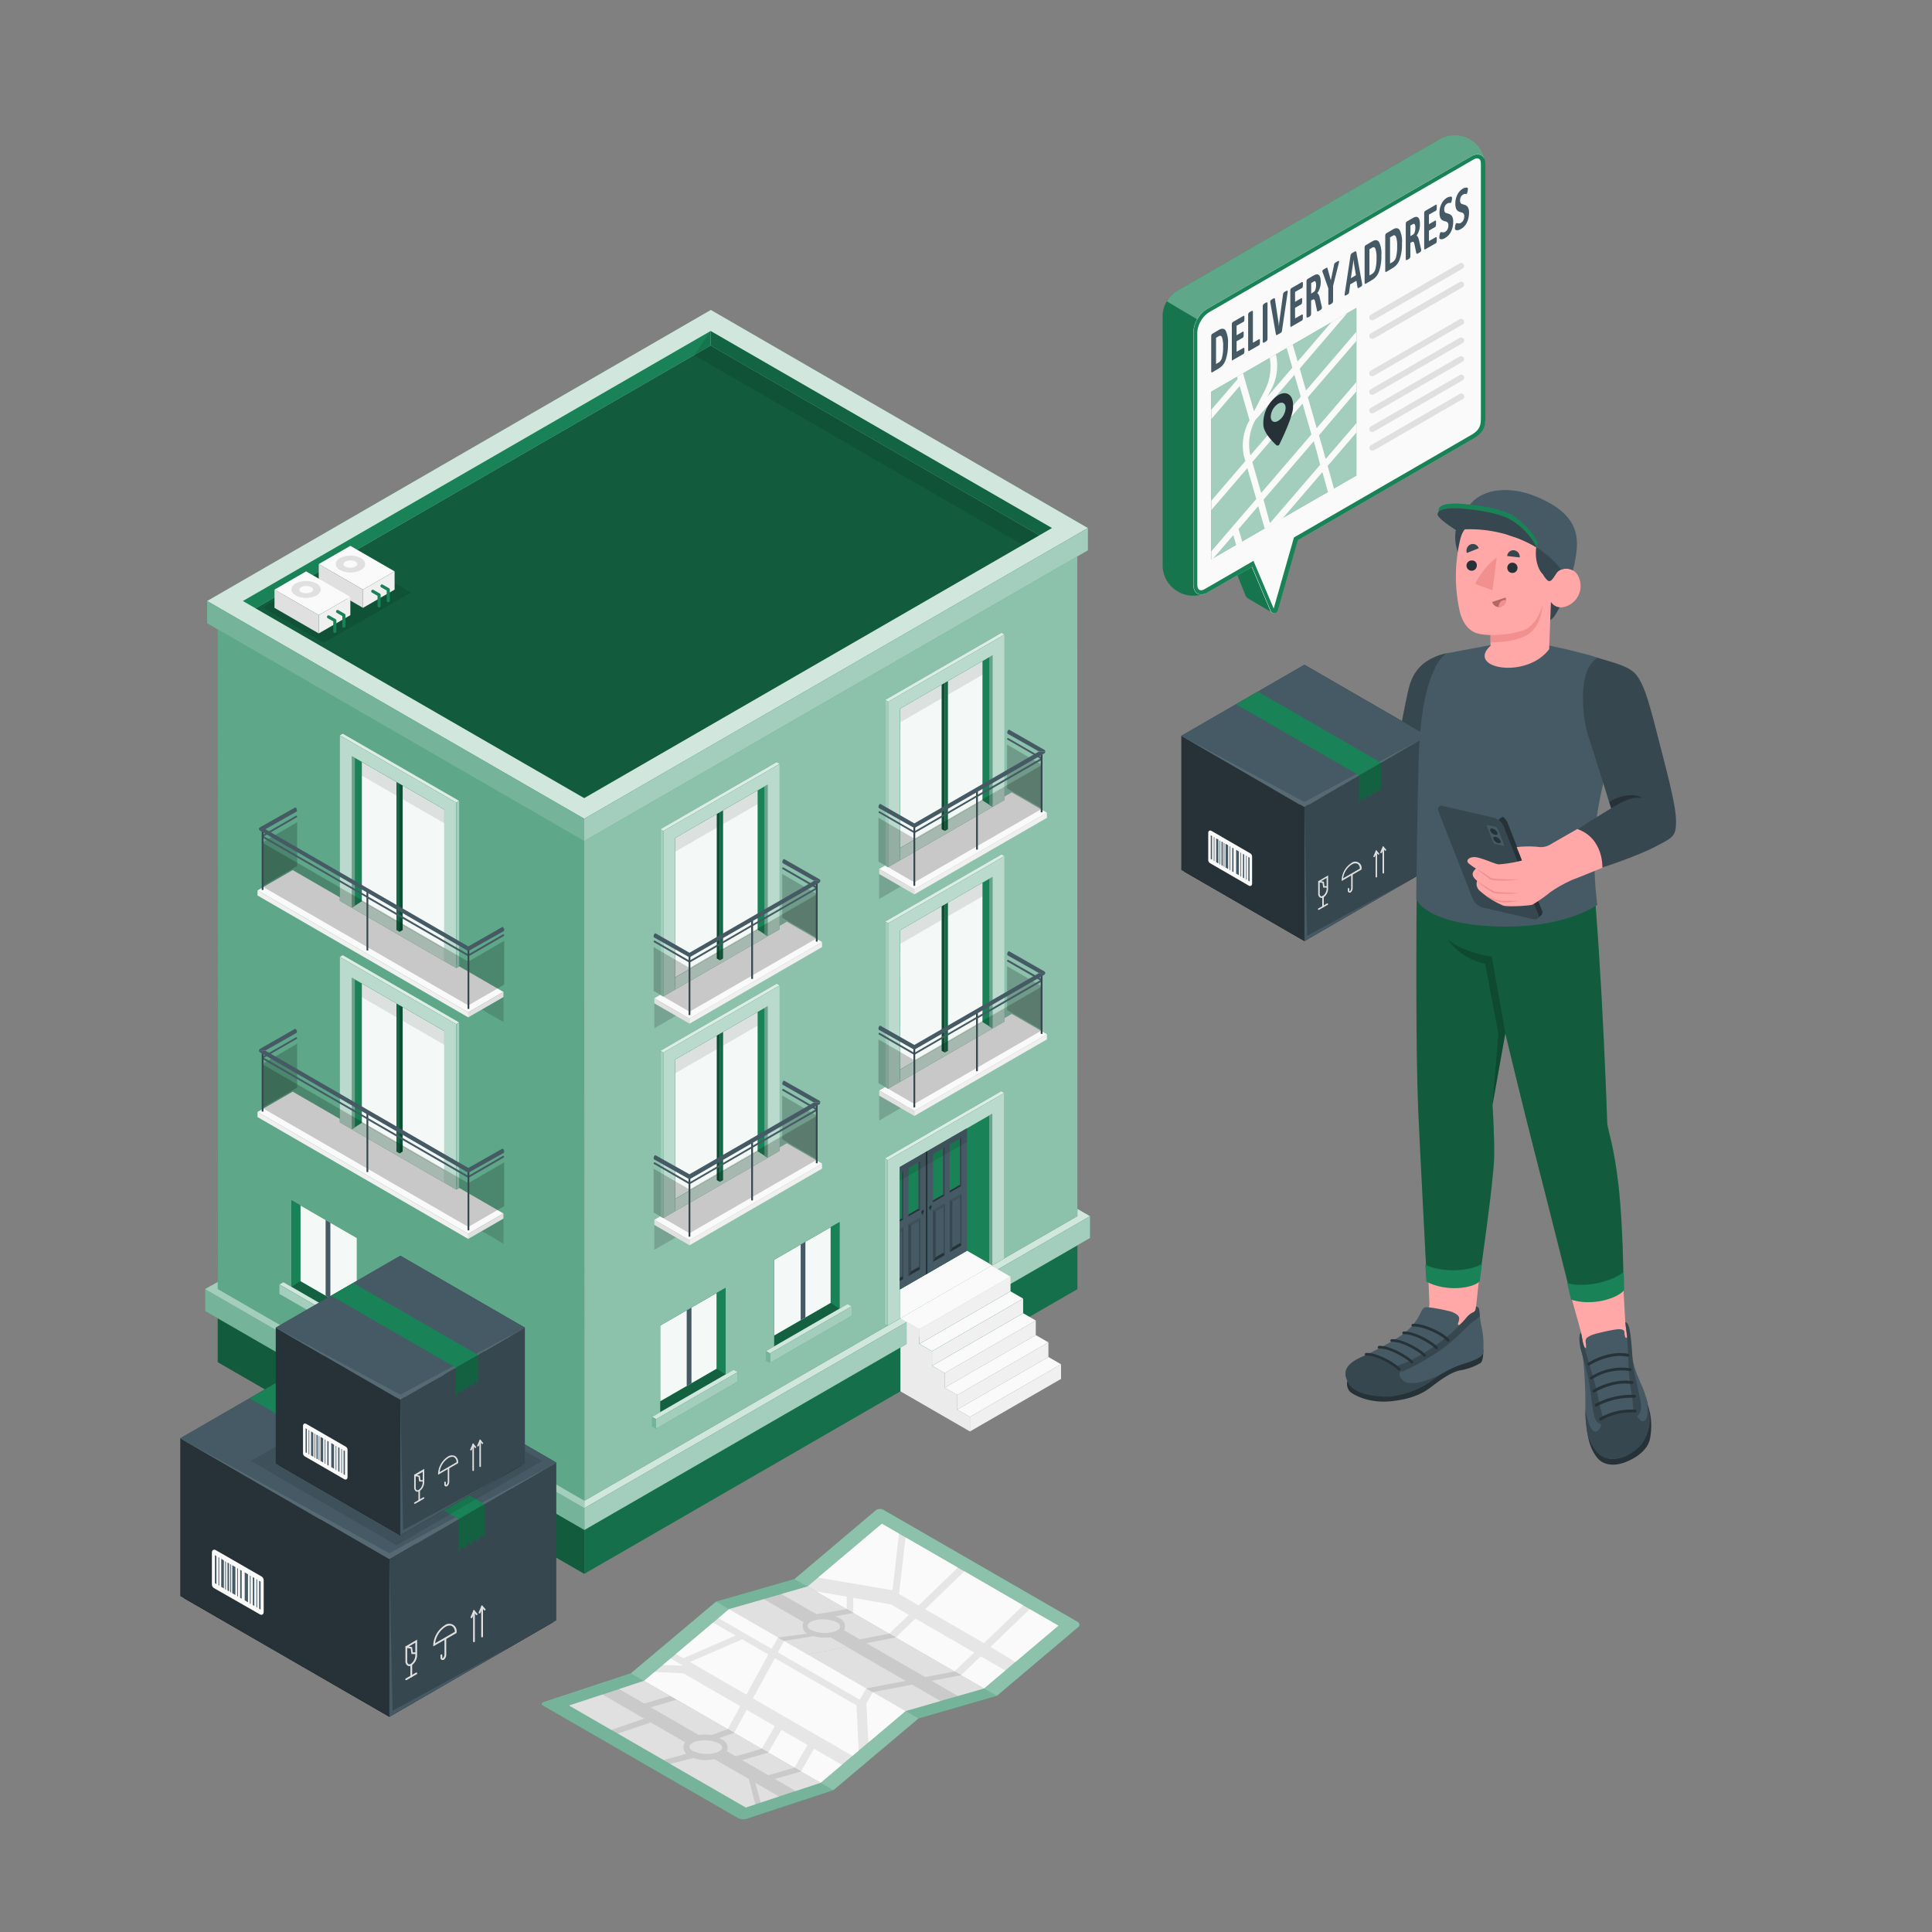 <svg xmlns="http://www.w3.org/2000/svg" viewBox="0 0 500 500"><rect x="0" y="0" width="500" height="500" fill="#808080" stroke="none"/><g id="freepik--Building--inject-44"><g id="freepik--building--inject-44"><g id="freepik--Wall--inject-44"><polygon points="151.24 388.4 56.37 333.63 56.32 155.54 151.19 210.32 151.24 388.4" style="fill:#198257"></polygon><g style="opacity:0.3"><polygon points="151.24 388.4 56.37 333.63 56.32 155.54 151.19 210.32 151.24 388.4" style="fill:#fff"></polygon></g><polygon points="151.24 407.29 151.24 394.07 56.37 339.29 56.37 352.51 151.24 407.29" style="fill:#37474f"></polygon><polygon points="151.24 407.29 151.24 394.07 56.37 339.29 56.37 352.51 151.24 407.29" style="fill:#198257"></polygon><g style="opacity:0.3"><polygon points="151.24 407.29 151.24 394.07 56.37 339.29 56.37 352.51 151.24 407.29"></polygon></g></g><g id="freepik--wall--inject-44"><polygon points="151.24 388.4 278.83 314.74 278.79 136.65 151.19 210.32 151.24 388.4" style="fill:#198257"></polygon><g style="opacity:0.5"><polygon points="151.24 388.4 278.83 314.74 278.79 136.65 151.19 210.32 151.24 388.4" style="fill:#fff"></polygon></g><polygon points="151.24 407.29 151.24 394.07 278.83 320.4 278.83 333.63 151.24 407.29" style="fill:#198257"></polygon><g style="opacity:0.15"><polygon points="151.24 407.29 151.24 394.07 278.83 320.4 278.83 333.63 151.24 407.29"></polygon></g></g><g id="freepik--Cornice--inject-44"><polyline points="151.24 390.29 53.09 333.63 53.09 339.29 151.24 395.96 151.24 390.29" style="fill:#198257"></polyline><g style="opacity:0.4"><polyline points="151.24 390.29 53.09 333.63 53.09 339.29 151.24 395.96 151.24 390.29" style="fill:#fff"></polyline></g><polygon points="282.1 314.74 282.1 320.4 151.24 395.96 151.24 390.29 282.1 314.74" style="fill:#198257"></polygon><g style="opacity:0.6"><polygon points="282.1 314.74 282.1 320.4 151.24 395.96 151.24 390.29 282.1 314.74" style="fill:#fff"></polygon></g><polygon points="278.83 312.85 278.83 314.74 151.24 388.4 54.73 332.68 53.09 333.63 151.24 390.29 282.1 314.74 278.83 312.85" style="fill:#198257"></polygon><g style="opacity:0.8"><polygon points="278.83 312.85 278.83 314.74 151.24 388.4 54.73 332.68 53.09 333.63 151.24 390.29 282.1 314.74 278.83 312.85" style="fill:#fff"></polygon></g><polygon points="151.24 390.29 151.24 388.4 56.37 333.63 56.37 331.74 53.09 333.63 151.24 390.29" style="fill:#198257"></polygon><g style="opacity:0.6"><polygon points="151.24 390.29 151.24 388.4 56.37 333.63 56.37 331.74 53.09 333.63 151.24 390.29" style="fill:#fff"></polygon></g></g><g id="freepik--Door--inject-44"><g id="freepik--door--inject-44"><polygon points="256.02 288.65 256.02 327.01 232.86 340.38 232.85 302.03 256.02 288.65" style="fill:#198257"></polygon><polygon points="250.26 323.68 256.81 327.46 232.85 341.29 232.85 333.73 250.26 323.68" style="fill:#198257"></polygon><polygon points="250.26 323.68 256.81 327.46 232.85 341.29 232.85 333.73 250.26 323.68" style="fill:#fafafa"></polygon><polygon points="250.26 323.68 232.85 333.73 232.85 302.03 250.26 291.95 250.26 323.68" style="fill:#198257"></polygon><polygon points="256.02 327.01 256.81 327.46 256.81 288.2 256.02 288.65 256.02 327.01" style="fill:#198257"></polygon><g style="opacity:0.4"><polygon points="256.02 327.01 256.81 327.46 256.81 288.2 256.02 288.65 256.02 327.01" style="fill:#fff"></polygon></g><g style="opacity:0.1"><polygon points="256.02 327.01 256.81 327.46 256.81 288.2 256.02 288.65 256.02 327.01"></polygon></g><polygon points="256.81 327.46 259.9 325.67 259.9 282.85 229.76 300.25 229.76 343.07 232.85 341.29 232.85 302.03 256.81 288.2 256.81 327.46" style="fill:#198257"></polygon><g style="opacity:0.7"><polygon points="256.81 327.46 259.9 325.67 259.9 282.85 229.76 300.25 229.76 343.07 232.85 341.29 232.85 302.03 256.81 288.2 256.81 327.46" style="fill:#fff"></polygon></g><polygon points="259.9 282.85 229.76 300.25 228.99 299.8 259.13 282.4 259.9 282.85" style="fill:#198257"></polygon><g style="opacity:0.85"><polygon points="259.9 282.85 229.76 300.25 228.99 299.8 259.13 282.4 259.9 282.85" style="fill:#fff"></polygon></g><polygon points="229.76 343.07 229.76 300.25 228.99 299.8 228.99 342.63 229.76 343.07" style="fill:#198257"></polygon><g style="opacity:0.6"><polyline points="228.99 299.8 228.99 342.63 229.76 343.07 229.76 300.25" style="fill:#fff"></polyline></g></g><g id="freepik--door--inject-44"><polygon points="240.02 297.89 240.02 329.6 250.26 323.68 250.26 291.98 240.02 297.89" style="fill:#455a64"></polygon><path d="M240.42,312.62a.82.82,0,0,1,.37-.63c.2-.12.36,0,.36.21a.81.81,0,0,1-.22.51V313a.27.27,0,0,1-.12.21l0,0c-.07,0-.13,0-.13-.07v-.3C240.51,312.89,240.42,312.79,240.42,312.62Z" style="fill:#263238"></path><polygon points="244.07 297.16 241.46 298.67 241.46 310.67 244.07 309.16 244.07 297.16" style="fill:#198257"></polygon><polygon points="248.41 294.66 245.79 296.17 245.79 308.16 248.41 306.65 248.41 294.66" style="fill:#198257"></polygon><polygon points="244.07 309.16 244.49 309.4 241.46 311.15 241.46 310.67 244.07 309.16" style="fill:#263238"></polygon><polygon points="248.41 306.65 248.82 306.89 245.79 308.64 245.38 308.4 248.41 306.65" style="fill:#263238"></polygon><polygon points="248.41 306.65 248.41 294.65 248.82 294.41 248.82 306.89 248.41 306.65" style="fill:#37474f"></polygon><polygon points="244.49 309.4 245.79 308.64 245.79 296.17 244.49 296.92 244.49 309.4" style="fill:#455a64"></polygon><polygon points="244.49 309.4 244.07 309.16 244.07 297.16 244.49 296.92 244.49 309.4" style="fill:#37474f"></polygon><g style="opacity:0.1"><polygon points="244.49 311.39 241.46 313.14 241.46 326.56 244.49 324.82 244.49 311.39"></polygon></g><polygon points="244.2 312.35 242.13 313.55 242.13 325.38 244.2 324.19 244.2 312.35" style="fill:#455a64"></polygon><polygon points="241.46 313.14 242.13 313.55 242.13 325.38 241.46 326.56 241.46 313.14" style="fill:#37474f"></polygon><polygon points="244.49 311.39 244.2 312.35 244.2 324.19 244.49 324.82 244.49 311.39" style="fill:#37474f"></polygon><polygon points="244.49 324.82 244.2 324.19 242.13 325.38 241.46 326.56 244.49 324.82" style="fill:#263238"></polygon><g style="opacity:0.1"><polygon points="248.82 308.88 245.79 310.63 245.79 324.06 248.82 322.31 248.82 308.88"></polygon></g><polygon points="248.53 309.85 246.46 311.04 246.46 322.87 248.53 321.68 248.53 309.85" style="fill:#455a64"></polygon><polygon points="245.79 310.63 246.46 311.04 246.46 322.87 245.79 324.06 245.79 310.63" style="fill:#37474f"></polygon><polygon points="248.82 308.88 248.53 309.85 248.53 321.68 248.82 322.31 248.82 308.88" style="fill:#37474f"></polygon><polygon points="248.82 322.31 248.53 321.68 246.46 322.87 245.79 324.06 248.82 322.31" style="fill:#263238"></polygon></g><polygon points="239.57 329.85 240.02 329.6 240.02 297.89 239.58 298.15 239.57 329.85" style="fill:#263238"></polygon><g id="freepik--door--inject-44"><path d="M233.19,301.83l-.34.2v31.7l6.71-3.88V298.14Z" style="fill:#455a64"></path><path d="M238.4,313.83a.81.81,0,0,1,.36-.64c.2-.11.36,0,.36.22a.81.81,0,0,1-.22.51v.3a.26.26,0,0,1-.12.21l0,0c-.07,0-.12,0-.12-.07v-.31C238.49,314.09,238.4,314,238.4,313.83Z" style="fill:#263238"></path><polygon points="233.38 303.32 233.38 315.32 232.85 315.63 232.85 303.63 233.38 303.32" style="fill:#198257"></polygon><polygon points="237.72 300.82 235.1 302.33 235.1 314.33 237.72 312.82 237.72 300.82" style="fill:#198257"></polygon><polygon points="233.8 315.56 232.85 316.11 232.85 315.63 233.38 315.32 233.8 315.56" style="fill:#263238"></polygon><polygon points="237.72 312.82 238.13 313.06 235.1 314.8 234.69 314.56 237.72 312.82" style="fill:#263238"></polygon><polygon points="237.72 312.82 237.72 300.81 238.13 300.57 238.13 313.06 237.72 312.82" style="fill:#37474f"></polygon><polygon points="233.8 315.56 235.1 314.8 235.1 302.33 233.8 303.09 233.8 315.56" style="fill:#455a64"></polygon><polygon points="233.8 315.56 233.38 315.32 233.38 303.32 233.8 303.09 233.8 315.56" style="fill:#37474f"></polygon><g style="opacity:0.1"><polygon points="233.8 317.55 233.8 330.98 232.86 331.52 232.86 318.09 233.8 317.55"></polygon></g><polygon points="233.51 318.51 233.51 330.35 232.86 330.73 232.86 318.89 233.51 318.51" style="fill:#455a64"></polygon><polygon points="233.8 317.55 233.51 318.52 233.51 330.35 233.8 330.98 233.8 317.55" style="fill:#37474f"></polygon><polygon points="233.8 330.98 232.86 331.52 232.86 330.73 233.51 330.35 233.8 330.98" style="fill:#263238"></polygon><g style="opacity:0.1"><polygon points="238.13 315.05 235.1 316.79 235.1 330.22 238.13 328.47 238.13 315.05"></polygon></g><polygon points="237.84 316.01 235.77 317.2 235.77 329.04 237.84 327.84 237.84 316.01" style="fill:#455a64"></polygon><polygon points="235.1 316.79 235.77 317.2 235.77 329.04 235.1 330.22 235.1 316.79" style="fill:#37474f"></polygon><polygon points="238.13 315.05 237.84 316.01 237.84 327.84 238.13 328.47 238.13 315.05" style="fill:#37474f"></polygon><polygon points="238.13 328.47 237.84 327.84 235.77 329.04 235.1 330.22 238.13 328.47" style="fill:#263238"></polygon></g><g style="opacity:0.1"><polygon points="250.26 291.98 250.26 295.52 232.85 305.6 232.85 302.03 250.26 291.98"></polygon></g></g><g id="freepik--Stairs--inject-44"><polygon points="234.67 342.13 234.67 347.79 233.03 348.74 233.03 360.07 251.02 370.46 251.02 366.68 247.75 364.79 247.75 361.01 244.48 359.13 244.48 355.35 241.21 353.46 241.21 349.68 237.94 347.79 237.94 344.01 234.67 342.13" style="fill:#ebebeb"></polygon><polygon points="256.6 327.57 233.03 341.18 237.94 344.01 261.52 330.41 256.6 327.57" style="fill:#fafafa"></polygon><polygon points="261.52 334.19 237.94 347.79 241.21 349.68 264.79 336.08 261.52 334.19" style="fill:#fafafa"></polygon><polygon points="264.79 339.86 241.21 353.46 244.48 355.35 268.06 341.75 264.79 339.86" style="fill:#fafafa"></polygon><polygon points="268.06 345.52 244.48 359.13 247.75 361.01 271.33 347.41 268.06 345.52" style="fill:#fafafa"></polygon><polygon points="271.33 351.19 247.75 364.79 251.02 366.68 274.6 353.08 271.33 351.19" style="fill:#fafafa"></polygon><polygon points="261.52 330.41 237.94 344.01 237.94 347.79 261.52 334.19 261.52 330.41" style="fill:#f0f0f0"></polygon><polygon points="264.79 336.08 241.21 349.68 241.21 353.46 264.79 339.86 264.79 336.08" style="fill:#f0f0f0"></polygon><polygon points="268.06 341.75 244.48 355.35 244.48 359.13 268.06 345.52 268.06 341.75" style="fill:#f0f0f0"></polygon><polygon points="274.6 353.08 251.02 366.68 251.02 370.46 274.6 356.86 274.6 353.08" style="fill:#f0f0f0"></polygon><polygon points="271.33 347.41 247.75 361.01 247.75 364.79 271.33 351.19 271.33 347.41" style="fill:#f0f0f0"></polygon></g><g id="freepik--Window--inject-44"><polygon points="187.77 333.31 187.77 355.72 170.87 365.47 170.87 343.07 187.77 333.31" style="fill:#198257"></polygon><g style="opacity:0.25"><polygon points="187.77 333.31 187.77 355.72 170.87 365.47 170.87 343.07 187.77 333.31"></polygon></g><polygon points="185.49 354.2 170.87 362.64 170.87 343.07 185.49 334.63 185.49 354.2" style="fill:#198257"></polygon><g style="opacity:0.95"><polygon points="185.49 354.2 170.87 362.64 170.87 343.07 185.49 334.63 185.49 354.2" style="fill:#fff"></polygon></g><polygon points="187.77 333.31 185.49 334.63 185.49 354.2 187.77 355.72 187.77 333.31" style="fill:#198257"></polygon><polygon points="168.76 366.69 189.88 354.5 190.93 355.1 169.8 367.3 168.76 366.69" style="fill:#198257"></polygon><g style="opacity:0.8"><polygon points="168.76 366.69 189.88 354.5 190.93 355.1 169.8 367.3 168.76 366.69" style="fill:#fff"></polygon></g><polygon points="169.8 367.3 169.8 369.74 190.93 357.54 190.93 355.1 169.8 367.3" style="fill:#198257"></polygon><g style="opacity:0.6"><polygon points="169.8 367.3 169.8 369.74 190.93 357.54 190.93 355.1 169.8 367.3" style="fill:#fff"></polygon></g><polygon points="168.76 366.69 168.76 369.13 169.8 369.74 169.8 367.3 168.76 366.69" style="fill:#198257"></polygon><g style="opacity:0.4"><polygon points="168.76 366.69 168.76 369.13 169.8 369.74 169.8 367.3 168.76 366.69" style="fill:#fff"></polygon></g><polygon points="177.72 358.69 177.72 339.11 178.95 338.41 178.95 357.98 177.72 358.69" style="fill:#455a64"></polygon></g><g id="freepik--window--inject-44"><polygon points="217.26 316.29 217.26 338.69 200.36 348.45 200.36 326.05 217.26 316.29" style="fill:#198257"></polygon><g style="opacity:0.25"><polygon points="217.26 316.29 217.26 338.69 200.36 348.45 200.36 326.05 217.26 316.29"></polygon></g><polygon points="214.98 337.18 200.36 345.62 200.36 326.05 214.98 317.61 214.98 337.18" style="fill:#198257"></polygon><g style="opacity:0.95"><polygon points="214.98 337.18 200.36 345.62 200.36 326.05 214.98 317.61 214.98 337.18" style="fill:#fff"></polygon></g><polygon points="217.26 316.29 214.98 317.61 214.98 337.18 217.26 338.69 217.26 316.29" style="fill:#198257"></polygon><polygon points="198.24 349.67 219.37 337.47 220.41 338.08 199.29 350.27 198.24 349.67" style="fill:#198257"></polygon><g style="opacity:0.8"><polygon points="198.24 349.67 219.37 337.47 220.41 338.08 199.29 350.27 198.24 349.67" style="fill:#fff"></polygon></g><polygon points="199.29 350.27 199.29 352.71 220.41 340.52 220.41 338.08 199.29 350.27" style="fill:#198257"></polygon><g style="opacity:0.6"><polygon points="199.29 350.27 199.29 352.71 220.41 340.52 220.41 338.08 199.29 350.27" style="fill:#fff"></polygon></g><polygon points="198.24 349.67 198.24 352.11 199.29 352.71 199.29 350.27 198.24 349.67" style="fill:#198257"></polygon><g style="opacity:0.4"><polygon points="198.24 349.67 198.24 352.11 199.29 352.71 199.29 350.27 198.24 349.67" style="fill:#fff"></polygon></g><polygon points="207.21 341.66 207.21 322.09 208.44 321.38 208.44 340.96 207.21 341.66" style="fill:#455a64"></polygon></g><g id="freepik--window--inject-44"><polygon points="115.25 333.63 115.25 356.03 132.16 365.79 132.16 343.38 115.25 333.63" style="fill:#198257"></polygon><g style="opacity:0.25"><polygon points="115.25 333.63 115.25 356.03 132.16 365.79 132.16 343.38 115.25 333.63"></polygon></g><polygon points="117.53 354.52 132.16 362.96 132.16 343.38 117.53 334.94 117.53 354.52" style="fill:#198257"></polygon><g style="opacity:0.95"><polygon points="117.53 354.52 132.16 362.96 132.16 343.38 117.53 334.94 117.53 354.52" style="fill:#fff"></polygon></g><polygon points="115.25 333.63 117.53 334.94 117.53 354.52 115.25 356.03 115.25 333.63" style="fill:#198257"></polygon><polygon points="134.27 367.01 113.14 354.81 112.1 355.41 133.22 367.61 134.27 367.01" style="fill:#198257"></polygon><g style="opacity:0.8"><polygon points="134.27 367.01 113.14 354.81 112.1 355.41 133.22 367.61 134.27 367.01" style="fill:#fff"></polygon></g><polygon points="133.22 367.61 133.22 370.05 112.1 357.85 112.1 355.41 133.22 367.61" style="fill:#198257"></polygon><g style="opacity:0.6"><polygon points="133.22 367.61 133.22 370.05 112.1 357.85 112.1 355.41 133.22 367.61" style="fill:#fff"></polygon></g><polygon points="134.27 367.01 134.27 369.45 133.22 370.05 133.22 367.61 134.27 367.01" style="fill:#198257"></polygon><g style="opacity:0.4"><polygon points="134.27 367.01 134.27 369.45 133.22 370.05 133.22 367.61 134.27 367.01" style="fill:#fff"></polygon></g><polygon points="125.3 359 125.3 339.43 124.08 338.72 124.08 358.29 125.3 359" style="fill:#455a64"></polygon></g><g id="freepik--window--inject-44"><polygon points="75.45 310.65 75.45 333.05 92.35 342.81 92.35 320.4 75.45 310.65" style="fill:#198257"></polygon><g style="opacity:0.25"><polygon points="75.45 310.65 75.45 333.05 92.35 342.81 92.35 320.4 75.45 310.65"></polygon></g><polygon points="77.73 331.54 92.35 339.98 92.35 320.4 77.73 311.96 77.73 331.54" style="fill:#198257"></polygon><g style="opacity:0.95"><polygon points="77.73 331.54 92.35 339.98 92.35 320.4 77.73 311.96 77.73 331.54" style="fill:#fff"></polygon></g><polygon points="75.45 310.65 77.73 311.96 77.73 331.54 75.45 333.05 75.45 310.65" style="fill:#198257"></polygon><polygon points="94.47 344.03 73.34 331.83 72.29 332.43 93.42 344.63 94.47 344.03" style="fill:#198257"></polygon><g style="opacity:0.8"><polygon points="94.47 344.03 73.34 331.83 72.29 332.43 93.42 344.63 94.47 344.03" style="fill:#fff"></polygon></g><polygon points="93.42 344.63 93.42 347.07 72.29 334.87 72.29 332.43 93.42 344.63" style="fill:#198257"></polygon><g style="opacity:0.6"><polygon points="93.42 344.63 93.42 347.07 72.29 334.87 72.29 332.43 93.42 344.63" style="fill:#fff"></polygon></g><polygon points="94.47 344.03 94.47 346.47 93.42 347.07 93.42 344.63 94.47 344.03" style="fill:#198257"></polygon><g style="opacity:0.4"><polygon points="94.47 344.03 94.47 346.47 93.42 347.07 93.42 344.63 94.47 344.03" style="fill:#fff"></polygon></g><polygon points="85.5 336.02 85.5 316.45 84.27 315.74 84.27 335.31 85.5 336.02" style="fill:#455a64"></polygon></g><g id="freepik--Balcony--inject-44"><g id="freepik--shadow--inject-44" style="opacity:0.15"><polygon points="261.82 270.19 227.52 290 227.52 282.22 261.82 262.41 261.82 270.19"></polygon></g><g id="freepik--floor--inject-44"><polygon points="227.52 282.22 261.82 262.41 270.94 267.67 236.64 287.49 227.52 282.22" style="fill:#fafafa"></polygon><polygon points="227.52 282.22 227.52 283.54 236.64 288.8 236.64 287.49 227.52 282.22" style="fill:#e0e0e0"></polygon><polygon points="236.64 287.49 270.94 267.67 270.94 268.99 236.64 288.8 236.64 287.49" style="fill:#f0f0f0"></polygon></g><g id="freepik--door--inject-44"><polygon points="256.1 227.35 256.1 265.71 232.93 279.09 232.92 240.74 256.1 227.35" style="fill:#198257"></polygon><polygon points="254.26 264.49 256.88 266.16 232.92 279.99 232.93 276.8 254.26 264.49" style="fill:#198257"></polygon><g style="opacity:0.8"><polygon points="254.26 264.49 256.88 266.16 232.92 279.99 232.93 276.8 254.26 264.49" style="fill:#fff"></polygon></g><polygon points="254.26 264.49 232.93 276.8 232.92 240.74 254.26 228.41 254.26 264.49" style="fill:#198257"></polygon><g style="opacity:0.95"><polygon points="254.26 264.49 232.93 276.8 232.92 240.74 254.26 228.42 254.26 264.49" style="fill:#fff"></polygon></g><g style="opacity:0.1"><polygon points="254.26 228.42 254.26 231.98 232.92 244.3 232.92 240.74 254.26 228.42"></polygon></g><polygon points="245.32 233.58 244.51 234.04 244.51 272.39 245.32 271.94 245.32 233.58" style="fill:#198257"></polygon><g style="opacity:0.2"><polygon points="245.32 233.58 244.51 234.04 244.51 272.39 245.32 271.94 245.32 233.58"></polygon></g><polygon points="244.51 234.04 244.51 272.39 243.71 271.93 243.71 234.5 244.51 234.04" style="fill:#198257"></polygon><g style="opacity:0.4"><polygon points="244.51 234.04 244.51 272.39 243.71 271.93 243.71 234.5 244.51 234.04"></polygon></g><polygon points="256.1 265.71 256.88 266.16 256.88 226.91 256.1 227.35 256.1 265.71" style="fill:#198257"></polygon><g style="opacity:0.4"><polygon points="256.1 265.71 256.88 266.16 256.88 226.91 256.1 227.35 256.1 265.71" style="fill:#fff"></polygon></g><g style="opacity:0.1"><polygon points="256.1 265.71 256.88 266.16 256.88 226.91 256.1 227.35 256.1 265.71"></polygon></g><polygon points="256.88 266.16 259.97 264.38 259.97 221.55 229.83 238.95 229.83 281.77 232.92 279.99 232.92 240.74 256.88 226.91 256.88 266.16" style="fill:#198257"></polygon><g style="opacity:0.7"><polygon points="256.88 266.16 259.97 264.38 259.97 221.55 229.83 238.95 229.83 281.77 232.92 279.99 232.92 240.74 256.88 226.91 256.88 266.16" style="fill:#fff"></polygon></g><polygon points="259.97 221.55 229.83 238.95 229.06 238.51 259.2 221.11 259.97 221.55" style="fill:#198257"></polygon><g style="opacity:0.85"><polygon points="259.97 221.55 229.83 238.95 229.06 238.51 259.2 221.11 259.97 221.55" style="fill:#fff"></polygon></g><polygon points="229.83 281.77 229.83 238.95 229.06 238.51 229.06 281.33 229.83 281.77" style="fill:#198257"></polygon><g style="opacity:0.6"><polyline points="229.06 238.51 229.06 281.33 229.83 281.77 229.83 238.95" style="fill:#fff"></polyline></g></g><g id="freepik--Railing--inject-44"><path d="M270.51,251.85a.55.55,0,0,0-.29-.48l-.27-.16h0l-8.75-5h0a.21.21,0,0,0-.2,0,.92.92,0,0,0-.33.72.38.38,0,0,0,.12.32h0l.27.16h0l7.75,4.38" style="fill:#455a64"></path><path d="M269.68,253.41l-8.77-5a.11.11,0,0,0-.12,0,.36.36,0,0,0-.16.28.12.12,0,0,0,0,.11l9,5.19Z" style="fill:#455a64"></path><g style="opacity:0.2"><polygon points="269.68 255.3 260.63 250.05 260.63 261.39 269.68 266.63 269.68 255.3"></polygon></g></g><g id="freepik--railing--inject-44"><g style="opacity:0.2"><polygon points="236.46 274.47 269.68 255.3 269.68 266.63 236.46 285.8 236.46 274.47"></polygon></g><g style="opacity:0.2"><polygon points="236.8 274.47 227.35 268.99 227.35 280.32 236.8 285.8 236.8 274.47"></polygon></g><path d="M236.65,272.49l-9-5.2a.17.17,0,0,0-.12,0,.37.37,0,0,0-.16.29c0,.05,0,.09,0,.1l9,5.2Z" style="fill:#455a64"></path><path d="M252.82,263.14l16.55-9.55a.11.11,0,0,1,.11,0,.39.39,0,0,1,.17.29.1.1,0,0,1,0,.1l-16.55,9.55Z" style="fill:#455a64"></path><path d="M253.07,261.54v15.57a.15.15,0,0,1-.07.1.38.38,0,0,1-.33,0,.15.15,0,0,1-.07-.1V261.54Z" style="fill:#37474f"></path><path d="M236.61,272.49l16-9.26a.09.09,0,0,1,.11,0,.37.37,0,0,1,.17.28.12.12,0,0,1-.05.11l-16,9.26Z" style="fill:#455a64"></path><path d="M269.8,251.9v15.57a.12.12,0,0,1-.07.09.33.33,0,0,1-.33,0,.12.12,0,0,1-.07-.09V251.9Z" style="fill:#37474f"></path><path d="M236.86,270.9v15.57s0,.07-.07.1a.38.38,0,0,1-.33,0,.12.12,0,0,1-.06-.1V270.9Z" style="fill:#37474f"></path><path d="M268.82,251.86l-32.19,18.57-8.75-4.95h0a.19.19,0,0,0-.2,0,.88.88,0,0,0-.33.71.38.38,0,0,0,.12.33h0l8.88,5a.64.64,0,0,0,.27.07.54.54,0,0,0,.28-.08l33.32-19.22a.58.58,0,0,0,.28-.49" style="fill:#455a64"></path></g></g><g id="freepik--balcony--inject-44"><g id="freepik--shadow--inject-44" style="opacity:0.15"><polygon points="261.82 212.85 227.52 232.66 227.52 224.88 261.82 205.07 261.82 212.85"></polygon></g><g id="freepik--floor--inject-44"><polygon points="227.52 224.88 261.82 205.06 270.94 210.33 236.64 230.14 227.52 224.88" style="fill:#fafafa"></polygon><polygon points="227.52 224.88 227.52 226.19 236.64 231.46 236.64 230.14 227.52 224.88" style="fill:#e0e0e0"></polygon><polygon points="236.64 230.14 270.94 210.33 270.94 211.65 236.64 231.46 236.64 230.14" style="fill:#f0f0f0"></polygon></g><g id="freepik--door--inject-44"><polygon points="256.1 170.01 256.1 208.37 232.93 221.75 232.92 183.39 256.1 170.01" style="fill:#198257"></polygon><polygon points="254.26 207.14 256.88 208.82 232.92 222.65 232.93 219.46 254.26 207.14" style="fill:#198257"></polygon><g style="opacity:0.8"><polygon points="254.26 207.14 256.88 208.82 232.92 222.65 232.93 219.46 254.26 207.14" style="fill:#fff"></polygon></g><polygon points="254.26 207.14 232.93 219.46 232.92 183.39 254.26 171.07 254.26 207.14" style="fill:#198257"></polygon><g style="opacity:0.95"><polygon points="254.26 207.14 232.93 219.46 232.92 183.39 254.26 171.07 254.26 207.14" style="fill:#fff"></polygon></g><g style="opacity:0.1"><polygon points="254.26 171.07 254.26 174.64 232.92 186.96 232.92 183.39 254.26 171.07"></polygon></g><polygon points="245.32 176.23 244.51 176.7 244.51 215.05 245.32 214.59 245.32 176.23" style="fill:#198257"></polygon><g style="opacity:0.2"><polygon points="245.32 176.23 244.51 176.7 244.51 215.05 245.32 214.59 245.32 176.23"></polygon></g><polygon points="244.51 176.7 244.51 215.05 243.71 214.59 243.71 177.16 244.51 176.7" style="fill:#198257"></polygon><g style="opacity:0.4"><polygon points="244.51 176.7 244.51 215.05 243.71 214.59 243.71 177.16 244.51 176.7"></polygon></g><polygon points="256.1 208.37 256.88 208.82 256.88 169.56 256.1 170.01 256.1 208.37" style="fill:#198257"></polygon><g style="opacity:0.4"><polygon points="256.1 208.37 256.88 208.82 256.88 169.56 256.1 170.01 256.1 208.37" style="fill:#fff"></polygon></g><g style="opacity:0.1"><polygon points="256.1 208.37 256.88 208.82 256.88 169.56 256.1 170.01 256.1 208.37"></polygon></g><polygon points="256.88 208.82 259.97 207.03 259.97 164.21 229.83 181.61 229.83 224.43 232.92 222.65 232.92 183.39 256.88 169.56 256.88 208.82" style="fill:#198257"></polygon><g style="opacity:0.7"><polygon points="256.88 208.82 259.97 207.03 259.97 164.21 229.83 181.61 229.83 224.43 232.92 222.65 232.92 183.39 256.88 169.56 256.88 208.82" style="fill:#fff"></polygon></g><polygon points="259.97 164.21 229.83 181.61 229.06 181.16 259.2 163.76 259.97 164.21" style="fill:#198257"></polygon><g style="opacity:0.85"><polygon points="259.97 164.21 229.83 181.61 229.06 181.16 259.2 163.76 259.97 164.21" style="fill:#fff"></polygon></g><polygon points="229.83 224.43 229.83 181.61 229.06 181.16 229.06 223.99 229.83 224.43" style="fill:#198257"></polygon><g style="opacity:0.6"><polyline points="229.06 181.16 229.06 223.99 229.83 224.43 229.83 181.61" style="fill:#fff"></polyline></g></g><g id="freepik--railing--inject-44"><path d="M270.51,194.51a.58.58,0,0,0-.28-.49l-.28-.15h0l-8.74-5h0a.22.22,0,0,0-.19,0,.89.89,0,0,0-.34.72.38.38,0,0,0,.12.32h0l.27.15h0l7.75,4.39" style="fill:#455a64"></path><path d="M269.69,196.07,260.91,191a.17.17,0,0,0-.12,0,.37.37,0,0,0-.16.29.1.1,0,0,0,.05.1l9,5.2Z" style="fill:#455a64"></path><g style="opacity:0.2"><polygon points="269.69 197.96 260.63 192.71 260.63 204.04 269.69 209.29 269.69 197.96"></polygon></g></g><g id="freepik--railing--inject-44"><g style="opacity:0.2"><polygon points="236.46 217.13 269.69 197.96 269.69 209.29 236.46 228.46 236.46 217.13"></polygon></g><g style="opacity:0.2"><polygon points="236.81 217.13 227.35 211.65 227.35 222.98 236.81 228.46 236.81 217.13"></polygon></g><path d="M236.65,215.15l-9-5.2s-.07,0-.12,0a.36.36,0,0,0-.16.29.11.11,0,0,0,.05.1l9,5.2Z" style="fill:#455a64"></path><path d="M252.82,205.79l16.55-9.54a.11.11,0,0,1,.12,0,.36.36,0,0,1,.16.28.12.12,0,0,1,0,.11l-16.55,9.54Z" style="fill:#455a64"></path><path d="M253.07,204.2v15.57a.1.1,0,0,1-.07.09.36.36,0,0,1-.32,0,.1.1,0,0,1-.07-.09V204.2Z" style="fill:#37474f"></path><path d="M236.62,215.15l16-9.26a.11.11,0,0,1,.12,0,.36.36,0,0,1,.16.28.13.13,0,0,1-.05.11l-16,9.26Z" style="fill:#455a64"></path><path d="M269.8,194.56v15.57s0,.06-.07.09a.36.36,0,0,1-.32,0c-.05,0-.07-.06-.07-.09V194.56Z" style="fill:#37474f"></path><path d="M236.86,213.56v15.57a.11.11,0,0,1-.06.09.33.33,0,0,1-.33,0,.1.1,0,0,1-.07-.09V213.56Z" style="fill:#37474f"></path><path d="M268.82,194.52l-32.19,18.57-8.74-5h0a.19.19,0,0,0-.19,0,.89.89,0,0,0-.34.72.42.42,0,0,0,.12.33h0l8.88,5a.57.57,0,0,0,.28.08.6.6,0,0,0,.28-.08L270.23,195a.58.58,0,0,0,.28-.49" style="fill:#455a64"></path></g></g><g id="freepik--balcony--inject-44"><g id="freepik--shadow--inject-44" style="opacity:0.15"><polygon points="203.62 303.65 169.33 323.46 169.33 315.69 203.62 295.87 203.62 303.65"></polygon></g><g id="freepik--floor--inject-44"><polygon points="169.33 315.69 203.62 295.87 212.74 301.14 178.45 320.95 169.33 315.69" style="fill:#fafafa"></polygon><polygon points="169.33 315.69 169.33 317 178.45 322.27 178.45 320.95 169.33 315.69" style="fill:#e0e0e0"></polygon><polygon points="178.45 320.95 212.74 301.14 212.74 302.45 178.45 322.27 178.45 320.95" style="fill:#f0f0f0"></polygon></g><g id="freepik--door--inject-44"><polygon points="197.9 260.82 197.9 299.18 174.74 312.56 174.73 274.2 197.9 260.82" style="fill:#198257"></polygon><polygon points="196.07 297.95 198.69 299.63 174.73 313.46 174.74 310.27 196.07 297.95" style="fill:#198257"></polygon><g style="opacity:0.8"><polygon points="196.07 297.95 198.69 299.63 174.73 313.46 174.74 310.27 196.07 297.95" style="fill:#fff"></polygon></g><polygon points="196.07 297.95 174.74 310.27 174.73 274.2 196.07 261.88 196.07 297.95" style="fill:#198257"></polygon><g style="opacity:0.95"><polygon points="196.07 297.95 174.74 310.27 174.73 274.2 196.07 261.88 196.07 297.95" style="fill:#fff"></polygon></g><g style="opacity:0.1"><polygon points="196.07 261.88 196.07 265.45 174.73 277.77 174.73 274.2 196.07 261.88"></polygon></g><polygon points="187.13 267.04 186.32 267.51 186.32 305.86 187.13 305.4 187.13 267.04" style="fill:#198257"></polygon><g style="opacity:0.2"><polygon points="187.13 267.04 186.32 267.51 186.32 305.86 187.13 305.4 187.13 267.04"></polygon></g><polygon points="186.32 267.51 186.32 305.86 185.51 305.4 185.51 267.97 186.32 267.51" style="fill:#198257"></polygon><g style="opacity:0.4"><polygon points="186.32 267.51 186.32 305.86 185.51 305.4 185.51 267.97 186.32 267.51"></polygon></g><polygon points="197.9 299.18 198.69 299.63 198.69 260.37 197.9 260.82 197.9 299.18" style="fill:#198257"></polygon><g style="opacity:0.4"><polygon points="197.9 299.18 198.69 299.63 198.69 260.37 197.9 260.82 197.9 299.18" style="fill:#fff"></polygon></g><g style="opacity:0.1"><polygon points="197.9 299.18 198.69 299.63 198.69 260.37 197.9 260.82 197.9 299.18"></polygon></g><polygon points="198.69 299.63 201.78 297.84 201.78 255.02 171.64 272.42 171.64 315.24 174.73 313.46 174.73 274.2 198.68 260.37 198.69 299.63" style="fill:#198257"></polygon><g style="opacity:0.7"><polygon points="198.69 299.63 201.78 297.84 201.78 255.02 171.64 272.42 171.64 315.24 174.73 313.46 174.73 274.2 198.68 260.37 198.69 299.63" style="fill:#fff"></polygon></g><polygon points="201.78 255.02 171.64 272.42 170.87 271.97 201.01 254.57 201.78 255.02" style="fill:#198257"></polygon><g style="opacity:0.85"><polygon points="201.78 255.02 171.64 272.42 170.87 271.97 201.01 254.57 201.78 255.02" style="fill:#fff"></polygon></g><polygon points="171.64 315.24 171.64 272.42 170.87 271.97 170.87 314.8 171.64 315.24" style="fill:#198257"></polygon><g style="opacity:0.6"><polyline points="170.87 271.97 170.87 314.8 171.64 315.24 171.64 272.42" style="fill:#fff"></polyline></g></g><g id="freepik--railing--inject-44"><path d="M212.31,285.32a.58.58,0,0,0-.28-.49l-.28-.15h0L203,279.72h0a.19.19,0,0,0-.19,0,.89.89,0,0,0-.34.71.39.39,0,0,0,.12.33h0l.27.15h0l7.75,4.39" style="fill:#455a64"></path><path d="M211.49,286.88l-8.78-5.06a.17.17,0,0,0-.12,0,.37.37,0,0,0-.16.29.1.1,0,0,0,0,.1l9,5.2Z" style="fill:#455a64"></path><g style="opacity:0.2"><polygon points="211.49 288.77 202.43 283.52 202.43 294.85 211.49 300.1 211.49 288.77"></polygon></g></g><g id="freepik--railing--inject-44"><g style="opacity:0.2"><polygon points="178.26 307.94 211.49 288.77 211.49 300.1 178.26 319.27 178.26 307.94"></polygon></g><g style="opacity:0.2"><polygon points="178.61 307.94 169.15 302.46 169.15 313.79 178.61 319.27 178.61 307.94"></polygon></g><path d="M178.45,306l-9-5.2a.11.11,0,0,0-.11,0,.34.34,0,0,0-.17.28.12.12,0,0,0,0,.11l9,5.2Z" style="fill:#455a64"></path><path d="M194.62,296.6l16.55-9.54a.11.11,0,0,1,.12,0,.36.36,0,0,1,.16.28.12.12,0,0,1,0,.11L194.85,297Z" style="fill:#455a64"></path><path d="M194.87,295v15.57a.1.1,0,0,1-.07.09.36.36,0,0,1-.32,0,.1.1,0,0,1-.07-.09V295Z" style="fill:#37474f"></path><path d="M178.42,306l16-9.26a.11.11,0,0,1,.12,0,.36.36,0,0,1,.16.28.13.13,0,0,1-.05.11l-16,9.26Z" style="fill:#455a64"></path><path d="M211.6,285.37v15.57s0,.06-.07.09a.36.36,0,0,1-.32,0c-.05,0-.07-.06-.07-.09V285.37Z" style="fill:#37474f"></path><path d="M178.66,304.37v15.57a.11.11,0,0,1-.06.09.32.32,0,0,1-.33,0,.1.1,0,0,1-.07-.09V304.37Z" style="fill:#37474f"></path><path d="M210.62,285.33,178.43,303.9,169.69,299h0a.19.19,0,0,0-.19,0,.89.89,0,0,0-.34.72.42.42,0,0,0,.12.33h0l8.88,5a.57.57,0,0,0,.28.08.6.6,0,0,0,.28-.08L212,285.81a.55.55,0,0,0,.28-.49" style="fill:#455a64"></path></g></g><g id="freepik--balcony--inject-44"><g id="freepik--shadow--inject-44" style="opacity:0.15"><polygon points="203.62 246.31 169.33 266.13 169.33 258.35 203.62 238.53 203.62 246.31"></polygon></g><g id="freepik--floor--inject-44"><polygon points="169.33 258.35 203.62 238.53 212.74 243.8 178.45 263.61 169.33 258.35" style="fill:#fafafa"></polygon><polygon points="169.33 258.35 169.33 259.66 178.45 264.93 178.45 263.61 169.33 258.35" style="fill:#e0e0e0"></polygon><polygon points="178.45 263.61 212.74 243.8 212.74 245.11 178.45 264.93 178.45 263.61" style="fill:#f0f0f0"></polygon></g><g id="freepik--door--inject-44"><polygon points="197.9 203.48 197.9 241.84 174.74 255.21 174.73 216.86 197.9 203.48" style="fill:#198257"></polygon><polygon points="196.07 240.61 198.68 242.28 174.73 256.11 174.74 252.93 196.07 240.61" style="fill:#198257"></polygon><g style="opacity:0.8"><polygon points="196.07 240.61 198.68 242.28 174.73 256.11 174.74 252.93 196.07 240.61" style="fill:#fff"></polygon></g><polygon points="196.07 240.61 174.74 252.93 174.73 216.86 196.07 204.54 196.07 240.61" style="fill:#198257"></polygon><g style="opacity:0.95"><polygon points="196.07 240.61 174.73 252.93 174.73 216.86 196.07 204.54 196.07 240.61" style="fill:#fff"></polygon></g><g style="opacity:0.1"><polygon points="196.07 204.54 196.07 208.11 174.73 220.43 174.73 216.86 196.07 204.54"></polygon></g><polygon points="187.12 209.7 186.32 210.16 186.32 248.51 187.12 248.06 187.12 209.7" style="fill:#198257"></polygon><g style="opacity:0.2"><polygon points="187.12 209.7 186.32 210.16 186.32 248.51 187.12 248.06 187.12 209.7"></polygon></g><polygon points="186.32 210.16 186.32 248.51 185.51 248.05 185.51 210.63 186.32 210.16" style="fill:#198257"></polygon><g style="opacity:0.4"><polygon points="186.32 210.16 186.32 248.51 185.51 248.05 185.51 210.63 186.32 210.16"></polygon></g><polygon points="197.9 241.84 198.68 242.28 198.68 203.03 197.9 203.48 197.9 241.84" style="fill:#198257"></polygon><g style="opacity:0.4"><polygon points="197.9 241.84 198.68 242.28 198.68 203.03 197.9 203.48 197.9 241.84" style="fill:#fff"></polygon></g><g style="opacity:0.1"><polygon points="197.9 241.84 198.68 242.28 198.68 203.03 197.9 203.48 197.9 241.84"></polygon></g><polygon points="198.68 242.28 201.77 240.5 201.77 197.68 171.64 215.07 171.64 257.9 174.73 256.11 174.73 216.86 198.68 203.03 198.68 242.28" style="fill:#198257"></polygon><g style="opacity:0.7"><polygon points="198.68 242.28 201.77 240.5 201.77 197.68 171.64 215.07 171.64 257.9 174.73 256.11 174.73 216.86 198.68 203.03 198.68 242.28" style="fill:#fff"></polygon></g><polygon points="201.77 197.68 171.64 215.07 170.87 214.63 201.01 197.23 201.77 197.68" style="fill:#198257"></polygon><g style="opacity:0.85"><polygon points="201.77 197.68 171.64 215.07 170.87 214.63 201.01 197.23 201.77 197.68" style="fill:#fff"></polygon></g><polygon points="171.64 257.9 171.64 215.07 170.87 214.63 170.87 257.45 171.64 257.9" style="fill:#198257"></polygon><g style="opacity:0.6"><polyline points="170.87 214.63 170.87 257.45 171.64 257.9 171.64 215.07" style="fill:#fff"></polyline></g></g><g id="freepik--railing--inject-44"><path d="M212.32,228a.56.56,0,0,0-.29-.49l-.27-.15h0l-8.75-5h0a.19.19,0,0,0-.2,0,.88.88,0,0,0-.33.71.38.38,0,0,0,.12.33h0l.27.15h0l7.75,4.38" style="fill:#455a64"></path><path d="M211.49,229.53l-8.78-5.05a.11.11,0,0,0-.11,0,.36.36,0,0,0-.16.28c0,.06,0,.09,0,.11l9,5.2Z" style="fill:#455a64"></path><g style="opacity:0.2"><polygon points="211.49 231.42 202.44 226.18 202.44 237.51 211.49 242.76 211.49 231.42"></polygon></g></g><g id="freepik--railing--inject-44"><g style="opacity:0.2"><polygon points="178.27 250.59 211.49 231.42 211.49 242.76 178.27 261.93 178.27 250.59"></polygon></g><g style="opacity:0.2"><polygon points="178.61 250.59 169.16 245.12 169.16 256.45 178.61 261.93 178.61 250.59"></polygon></g><path d="M178.46,248.62l-9-5.2a.11.11,0,0,0-.12,0,.36.36,0,0,0-.16.28.12.12,0,0,0,0,.11l9,5.2Z" style="fill:#455a64"></path><path d="M194.63,239.26l16.55-9.54a.09.09,0,0,1,.11,0,.37.37,0,0,1,.17.28.13.13,0,0,1-.05.11l-16.55,9.54Z" style="fill:#455a64"></path><path d="M194.88,237.67v15.56s0,.07-.07.1a.38.38,0,0,1-.33,0s-.07-.06-.07-.1V237.67Z" style="fill:#37474f"></path><path d="M178.42,248.62l16.05-9.27a.14.14,0,0,1,.11,0,.39.39,0,0,1,.17.29.1.1,0,0,1-.05.1l-16,9.27Z" style="fill:#455a64"></path><path d="M211.61,228v15.57s0,.07-.07.1a.38.38,0,0,1-.33,0s-.07-.06-.07-.1V228Z" style="fill:#37474f"></path><path d="M178.67,247V262.6a.1.1,0,0,1-.07.09.38.38,0,0,1-.33,0,.11.11,0,0,1-.06-.09V247Z" style="fill:#37474f"></path><path d="M210.63,228l-32.19,18.57-8.75-5h0a.24.24,0,0,0-.2,0,.92.92,0,0,0-.33.72.36.36,0,0,0,.12.32h0l8.88,5a.52.52,0,0,0,.27.07.53.53,0,0,0,.28-.07L212,228.46a.55.55,0,0,0,.28-.48" style="fill:#455a64"></path></g></g><g id="freepik--balcony--inject-44"><g id="freepik--shadow--inject-44" style="opacity:0.15"><polygon points="76.22 290.58 130.3 321.85 130.3 314.07 76.22 282.8 76.22 290.58"></polygon></g><g id="freepik--floor--inject-44"><polygon points="130.3 314.05 75.76 282.51 66.64 287.78 121.18 319.31 130.3 314.05" style="fill:#fafafa"></polygon><polygon points="130.3 314.05 130.3 315.37 121.18 320.63 121.18 319.31 130.3 314.05" style="fill:#e0e0e0"></polygon><polygon points="121.18 319.31 66.64 287.78 66.64 289.09 121.18 320.63 121.18 319.31" style="fill:#f0f0f0"></polygon></g><g id="freepik--door--inject-44"><polygon points="91.82 253.45 91.82 291.81 114.99 305.18 114.99 266.83 91.82 253.45" style="fill:#198257"></polygon><polygon points="93.65 290.58 91.04 292.25 114.99 306.08 114.99 302.9 93.65 290.58" style="fill:#198257"></polygon><g style="opacity:0.8"><polygon points="93.65 290.58 91.04 292.25 114.99 306.08 114.99 302.9 93.65 290.58" style="fill:#fff"></polygon></g><polygon points="93.65 290.58 114.99 302.9 114.99 266.83 93.65 254.51 93.65 290.58" style="fill:#198257"></polygon><g style="opacity:0.95"><polygon points="93.65 290.58 114.99 302.9 114.99 266.83 93.65 254.51 93.65 290.58" style="fill:#fff"></polygon></g><g style="opacity:0.1"><polygon points="93.65 254.51 93.65 258.08 114.99 270.4 114.99 266.83 93.65 254.51"></polygon></g><polygon points="102.6 259.67 103.4 260.14 103.4 298.49 102.6 298.03 102.6 259.67" style="fill:#198257"></polygon><g style="opacity:0.2"><polygon points="102.6 259.67 103.4 260.14 103.4 298.49 102.6 298.03 102.6 259.67"></polygon></g><polygon points="103.4 260.14 103.4 298.49 104.21 298.02 104.21 260.6 103.4 260.14" style="fill:#198257"></polygon><g style="opacity:0.4"><polygon points="103.4 260.14 103.4 298.49 104.21 298.02 104.21 260.6 103.4 260.14"></polygon></g><polygon points="91.82 291.81 91.04 292.25 91.04 253 91.82 253.45 91.82 291.81" style="fill:#198257"></polygon><g style="opacity:0.4"><polygon points="91.82 291.81 91.04 292.25 91.04 253 91.82 253.45 91.82 291.81" style="fill:#fff"></polygon></g><g style="opacity:0.1"><polygon points="91.82 291.81 91.04 292.25 91.04 253 91.82 253.45 91.82 291.81"></polygon></g><polygon points="91.04 292.25 87.95 290.47 87.95 247.65 118.08 265.05 118.08 307.87 114.99 306.08 114.99 266.83 91.04 253 91.04 292.25" style="fill:#198257"></polygon><g style="opacity:0.7"><polygon points="91.04 292.25 87.95 290.47 87.95 247.65 118.08 265.05 118.08 307.87 114.99 306.08 114.99 266.83 91.04 253 91.04 292.25" style="fill:#fff"></polygon></g><polygon points="87.95 247.65 118.08 265.05 118.85 264.6 88.71 247.2 87.95 247.65" style="fill:#198257"></polygon><g style="opacity:0.85"><polygon points="87.95 247.65 118.08 265.05 118.85 264.6 88.71 247.2 87.95 247.65" style="fill:#fff"></polygon></g><polygon points="118.08 307.87 118.08 265.05 118.85 264.6 118.85 307.43 118.08 307.87" style="fill:#198257"></polygon><g style="opacity:0.6"><polyline points="118.85 264.6 118.85 307.43 118.08 307.87 118.08 265.05" style="fill:#fff"></polyline></g></g><g id="freepik--railing--inject-44"><path d="M67,271.93a.56.56,0,0,1,.28-.48l.27-.16h0l8.75-5h0a.21.21,0,0,1,.2,0,.89.89,0,0,1,.34.72.36.36,0,0,1-.13.32h0l-.26.15h0l-7.75,4.39" style="fill:#455a64"></path><path d="M67.84,273.49l8.78-5.05a.09.09,0,0,1,.11,0,.37.37,0,0,1,.17.28.13.13,0,0,1-.05.11l-9,5.19Z" style="fill:#455a64"></path><g style="opacity:0.2"><polygon points="67.84 275.38 76.9 270.13 76.9 281.46 67.84 286.71 67.84 275.38"></polygon></g></g><g id="freepik--railing--inject-44"><g style="opacity:0.2"><polygon points="121.37 306.3 67.84 275.38 67.84 286.71 121.37 317.63 121.37 306.3"></polygon></g><g style="opacity:0.2"><polygon points="121.03 306.3 130.48 300.82 130.48 312.15 121.03 317.63 121.03 306.3"></polygon></g><path d="M121.18,304.32l9-5.2s.07,0,.12,0a.36.36,0,0,1,.16.29.11.11,0,0,1,0,.1l-9,5.2Z" style="fill:#455a64"></path><path d="M95.1,289.23,68.15,273.67s-.07,0-.11,0a.36.36,0,0,0-.16.29.11.11,0,0,0,0,.1l27,15.56Z" style="fill:#455a64"></path><path d="M94.85,287.63V303.2s0,.07.07.1a.36.36,0,0,0,.32,0c.05,0,.07-.06.07-.1V287.63Z" style="fill:#37474f"></path><path d="M121.22,304.32l-26-15a.11.11,0,0,0-.12,0,.36.36,0,0,0-.16.28.12.12,0,0,0,0,.11l26,15Z" style="fill:#455a64"></path><path d="M67.73,272v15.57a.11.11,0,0,0,.06.09.38.38,0,0,0,.33,0,.1.1,0,0,0,.07-.09V272Z" style="fill:#37474f"></path><path d="M121,302.73V318.3s0,.07.07.1a.36.36,0,0,0,.32,0s.07-.06.07-.1V302.73Z" style="fill:#37474f"></path><path d="M68.71,271.94l52.49,30.32,8.75-4.95h0a.19.19,0,0,1,.19,0,.89.89,0,0,1,.34.72.42.42,0,0,1-.12.33h0l-8.88,5a.53.53,0,0,1-.27.08.6.6,0,0,1-.29-.08l-53.61-31a.55.55,0,0,1-.28-.49" style="fill:#455a64"></path></g></g><g id="freepik--balcony--inject-44"><g id="freepik--shadow--inject-44" style="opacity:0.15"><polygon points="75.62 232.89 130.3 264.5 130.3 256.71 75.62 225.09 75.62 232.89"></polygon></g><g id="freepik--floor--inject-44"><polygon points="130.3 256.71 75.76 225.17 66.64 230.44 121.18 261.98 130.3 256.71" style="fill:#fafafa"></polygon><polygon points="130.3 256.71 130.3 258.03 121.18 263.29 121.18 261.98 130.3 256.71" style="fill:#e0e0e0"></polygon><polygon points="121.18 261.98 66.64 230.44 66.64 231.75 121.18 263.29 121.18 261.98" style="fill:#f0f0f0"></polygon></g><g id="freepik--door--inject-44"><polygon points="91.82 196.11 91.82 234.47 114.99 247.85 114.99 209.5 91.82 196.11" style="fill:#198257"></polygon><polygon points="93.65 233.24 91.04 234.92 114.99 248.75 114.99 245.56 93.65 233.24" style="fill:#198257"></polygon><g style="opacity:0.8"><polygon points="93.65 233.24 91.04 234.92 114.99 248.75 114.99 245.56 93.65 233.24" style="fill:#fff"></polygon></g><polygon points="93.65 233.24 114.99 245.56 114.99 209.5 93.65 197.18 93.65 233.24" style="fill:#198257"></polygon><g style="opacity:0.95"><polygon points="93.65 233.24 114.99 245.56 114.99 209.5 93.65 197.18 93.65 233.24" style="fill:#fff"></polygon></g><g style="opacity:0.1"><polygon points="93.65 197.18 93.65 200.74 114.99 213.06 114.99 209.5 93.65 197.18"></polygon></g><polygon points="102.6 202.34 103.4 202.8 103.4 241.15 102.6 240.69 102.6 202.34" style="fill:#198257"></polygon><g style="opacity:0.2"><polygon points="102.6 202.34 103.4 202.8 103.4 241.15 102.6 240.69 102.6 202.34"></polygon></g><polygon points="103.4 202.8 103.4 241.15 104.21 240.69 104.21 203.26 103.4 202.8" style="fill:#198257"></polygon><g style="opacity:0.4"><polygon points="103.4 202.8 103.4 241.15 104.21 240.69 104.21 203.26 103.4 202.8"></polygon></g><polygon points="91.82 234.47 91.04 234.92 91.04 195.66 91.82 196.11 91.82 234.47" style="fill:#198257"></polygon><g style="opacity:0.4"><polygon points="91.82 234.47 91.04 234.92 91.04 195.66 91.82 196.11 91.82 234.47" style="fill:#fff"></polygon></g><g style="opacity:0.1"><polygon points="91.82 234.47 91.04 234.92 91.04 195.66 91.82 196.11 91.82 234.47"></polygon></g><polygon points="91.04 234.92 87.95 233.13 87.95 190.31 118.08 207.71 118.08 250.53 114.99 248.75 114.99 209.5 91.04 195.66 91.04 234.92" style="fill:#198257"></polygon><g style="opacity:0.7"><polygon points="91.04 234.92 87.95 233.13 87.95 190.31 118.08 207.71 118.08 250.53 114.99 248.75 114.99 209.5 91.04 195.66 91.04 234.92" style="fill:#fff"></polygon></g><polygon points="87.95 190.31 118.08 207.71 118.85 207.26 88.71 189.87 87.95 190.31" style="fill:#198257"></polygon><g style="opacity:0.85"><polygon points="87.95 190.31 118.08 207.71 118.85 207.26 88.71 189.87 87.95 190.31" style="fill:#fff"></polygon></g><polygon points="118.08 250.53 118.08 207.71 118.85 207.26 118.85 250.09 118.08 250.53" style="fill:#198257"></polygon><g style="opacity:0.6"><polyline points="118.85 207.26 118.85 250.09 118.08 250.53 118.08 207.71" style="fill:#fff"></polyline></g></g><g id="freepik--railing--inject-44"><path d="M67,214.6a.58.58,0,0,1,.28-.49l.27-.15h0L76.32,209h0a.24.24,0,0,1,.2,0,.89.89,0,0,1,.34.71.37.37,0,0,1-.13.33h0l-.26.15h0l-7.75,4.39" style="fill:#455a64"></path><path d="M67.84,216.16l8.78-5.06a.14.14,0,0,1,.11,0,.39.39,0,0,1,.17.29.1.1,0,0,1-.05.1l-9,5.2Z" style="fill:#455a64"></path><g style="opacity:0.2"><polygon points="67.84 218.05 76.9 212.8 76.9 224.13 67.84 229.38 67.84 218.05"></polygon></g></g><g id="freepik--railing--inject-44"><g style="opacity:0.2"><polygon points="121.37 248.97 67.84 218.05 67.84 229.38 121.37 260.3 121.37 248.97"></polygon></g><g style="opacity:0.2"><polygon points="121.03 248.97 130.48 243.49 130.48 254.82 121.03 260.3 121.03 248.97"></polygon></g><path d="M121.18,247l9-5.2a.11.11,0,0,1,.12,0,.36.36,0,0,1,.16.28.12.12,0,0,1,0,.11l-9,5.2Z" style="fill:#455a64"></path><path d="M95.1,231.9,68.15,216.34a.09.09,0,0,0-.11,0,.36.36,0,0,0-.16.28c0,.06,0,.09,0,.11l27,15.56Z" style="fill:#455a64"></path><path d="M94.85,230.3v15.57a.1.1,0,0,0,.07.09.31.31,0,0,0,.32,0,.1.1,0,0,0,.07-.09V230.3Z" style="fill:#37474f"></path><path d="M121.22,247l-26-15a.11.11,0,0,0-.12,0,.36.36,0,0,0-.16.28.13.13,0,0,0,0,.11l26,15Z" style="fill:#455a64"></path><path d="M67.73,214.65v15.57a.12.12,0,0,0,.06.09.38.38,0,0,0,.33,0s.07-.06.07-.09V214.65Z" style="fill:#37474f"></path><path d="M121,245.4V261a.1.1,0,0,0,.07.09.31.31,0,0,0,.32,0,.1.1,0,0,0,.07-.09V245.4Z" style="fill:#37474f"></path><path d="M68.71,214.61l52.49,30.32,8.75-5h0a.19.19,0,0,1,.19,0,.89.89,0,0,1,.34.72.42.42,0,0,1-.12.33h0l-8.88,5a.52.52,0,0,1-.27.07.59.59,0,0,1-.29-.07l-53.61-31a.55.55,0,0,1-.28-.49" style="fill:#455a64"></path></g></g><g id="freepik--Roof--inject-44"><g id="freepik--roof--inject-44"><g id="freepik--roof--inject-44"><polygon points="281.56 136.66 183.96 80.2 53.59 155.54 151.2 211.9 281.56 136.66" style="fill:#198257"></polygon></g><g style="opacity:0.8"><g id="freepik--roof--inject-44"><polygon points="281.56 136.66 183.96 80.2 53.59 155.54 151.2 211.9 281.56 136.66" style="fill:#fff"></polygon></g></g></g><polygon points="183.91 85.66 183.91 89.43 268.97 138.54 272.24 136.65 183.91 85.66" style="fill:#198257"></polygon><g style="opacity:0.15"><polygon points="183.91 85.66 183.91 89.43 268.97 138.54 272.24 136.65 183.91 85.66"></polygon></g><polygon points="183.91 85.66 62.86 155.54 66.13 157.43 183.91 89.43 183.91 85.66" style="fill:#198257"></polygon><polygon points="268.97 138.54 183.91 89.43 66.13 157.43 151.19 206.54 268.97 138.54" style="fill:#198257"></polygon><g style="opacity:0.3"><polygon points="268.97 138.54 183.91 89.43 66.13 157.43 151.19 206.54 268.97 138.54"></polygon></g><g style="opacity:0.1"><polygon points="90.52 144.19 67.98 157.2 83.83 166.35 106.37 153.35 90.52 144.19"></polygon></g><polygon points="90.67 141.26 82.49 145.98 93.94 152.59 102.12 147.87 90.67 141.26" style="fill:#fafafa"></polygon><polygon points="82.49 145.98 82.49 150.7 93.94 157.31 93.94 152.59 82.49 145.98" style="fill:#e0e0e0"></polygon><polygon points="102.12 147.87 102.12 152.59 93.94 157.31 93.94 152.59 102.12 147.87" style="fill:#f0f0f0"></polygon><path d="M88,144.43c-1.48.86-1.48,2.25,0,3.1a5.93,5.93,0,0,0,5.38,0c1.48-.85,1.48-2.24,0-3.1A5.93,5.93,0,0,0,88,144.43Z" style="fill:#e0e0e0"></path><path d="M89.41,145.31c-.69.37-.69,1,0,1.34a3,3,0,0,0,2.52,0c.69-.37.69-1,0-1.34A3,3,0,0,0,89.41,145.31Z" style="fill:#fafafa"></path><path d="M98.11,157.2a.4.4,0,0,1-.4-.4v-2.6l-1.44-.83a.41.41,0,0,1-.15-.55.4.4,0,0,1,.55-.15l1.64.94a.43.43,0,0,1,.2.35v2.84A.4.4,0,0,1,98.11,157.2Z" style="fill:#198257"></path><path d="M100.48,155.83a.4.4,0,0,1-.4-.4v-2.6L98.65,152a.4.4,0,1,1,.4-.7l1.64.94a.43.43,0,0,1,.2.35v2.84A.4.4,0,0,1,100.48,155.83Z" style="fill:#198257"></path><polygon points="79.22 147.87 71.04 152.59 82.49 159.2 90.67 154.48 79.22 147.87" style="fill:#fafafa"></polygon><polygon points="71.04 152.59 71.04 157.31 82.49 163.93 82.49 159.2 71.04 152.59" style="fill:#e0e0e0"></polygon><polygon points="90.67 154.48 90.67 159.2 82.49 163.93 82.49 159.2 90.67 154.48" style="fill:#f0f0f0"></polygon><path d="M76.53,151c-1.48.86-1.48,2.25,0,3.1a5.93,5.93,0,0,0,5.38,0c1.48-.85,1.48-2.24,0-3.1A5.93,5.93,0,0,0,76.53,151Z" style="fill:#e0e0e0"></path><path d="M78,151.92c-.69.37-.69,1,0,1.34a3,3,0,0,0,2.52,0c.69-.37.69-1,0-1.34A3.08,3.08,0,0,0,78,151.92Z" style="fill:#fafafa"></path><path d="M86.66,163.81a.4.4,0,0,1-.41-.4v-2.6L84.82,160a.41.41,0,0,1-.15-.55.4.4,0,0,1,.55-.15l1.64.94a.43.43,0,0,1,.2.35v2.84A.4.4,0,0,1,86.66,163.81Z" style="fill:#198257"></path><path d="M89,162.44a.4.4,0,0,1-.4-.4v-2.6l-1.43-.83a.4.4,0,1,1,.4-.7l1.63.94a.42.42,0,0,1,.21.35V162A.4.4,0,0,1,89,162.44Z" style="fill:#198257"></path><g style="opacity:0.1"><polygon points="183.91 85.66 179.63 91.9 264.69 141.01 272.24 136.65 183.91 85.66"></polygon></g><g id="freepik--cornice--inject-44"><polyline points="151.2 211.9 53.59 155.54 53.59 161.31 151.19 217.67 151.2 211.9" style="fill:#198257"></polyline><g style="opacity:0.4"><polyline points="151.2 211.9 53.59 155.54 53.59 161.31 151.19 217.67 151.2 211.9" style="fill:#fff"></polyline></g><polygon points="281.56 136.66 281.56 142.43 151.19 217.67 151.2 211.9 281.56 136.66" style="fill:#198257"></polygon><g style="opacity:0.6"><polygon points="281.56 136.66 281.56 142.43 151.19 217.67 151.2 211.9 281.56 136.66" style="fill:#fff"></polygon></g></g></g></g></g><g id="freepik--Boxes--inject-44"><g id="freepik--boxes--inject-44"><g id="freepik--Box--inject-44"><g id="freepik--box--inject-44"><g id="freepik--back-box--inject-44"><polygon points="47.51 413.55 89.86 389.1 143.12 419.84 100.76 444.3 47.51 413.55"></polygon><polygon points="89.86 389.1 89.86 347.28 46.65 372.23 82.8 393.17 89.86 389.1" style="fill:#37474f"></polygon><polygon points="89.86 347.28 89.86 389.1 107.82 399.46 143.97 378.52 89.86 347.28" style="fill:#263238"></polygon></g><g id="freepik--front-box--inject-44"><polygon points="46.65 372.23 46.65 413.06 100.76 444.3 100.76 403.54 46.65 372.23" style="fill:#263238"></polygon><polygon points="100.76 403.54 100.76 444.3 143.97 419.35 143.97 378.52 100.76 403.54" style="fill:#37474f"></polygon><polygon points="100.76 403.54 101.61 442.74 133 425.69 100.76 444.3 100.76 403.54" style="fill:#455a64"></polygon></g><path d="M105.93,431.19a.89.89,0,0,1-.45-.12,1.35,1.35,0,0,1-.55-1.23v-3.61h0V426l.19,0,2.83-1.66v4a3.27,3.27,0,0,1-1.4,2.63A1.27,1.27,0,0,1,105.93,431.19Zm-.55-4.69v3.34a.94.94,0,0,0,.33.84.68.68,0,0,0,.62-.07,2.86,2.86,0,0,0,1.16-2.24v-.3h-1l-.2-1.42Zm1.46,1.12h.65v-2.5l-1.69,1,.84.15Z" style="fill:#e0e0e0"></path><path d="M106.44,434.07a.23.23,0,0,1-.23-.23v-3a.22.22,0,0,1,.23-.22.23.23,0,0,1,.23.22v3A.24.24,0,0,1,106.44,434.07Z" style="fill:#e0e0e0"></path><path d="M105.12,434.83a.23.23,0,0,1-.11-.43l2.63-1.52a.23.23,0,0,1,.31.08.22.22,0,0,1-.08.31l-2.64,1.53A.2.2,0,0,1,105.12,434.83Z" style="fill:#e0e0e0"></path><path d="M114.51,429.6a.5.5,0,0,1-.24-.06A.6.6,0,0,1,114,429v-.62a.23.23,0,0,1,.23-.23.23.23,0,0,1,.23.23V429c0,.1,0,.14,0,.15s.07,0,.15,0a1.34,1.34,0,0,0,.42-1v-4a.23.23,0,0,1,.23-.23.23.23,0,0,1,.23.23v4a1.74,1.74,0,0,1-.65,1.42A.7.7,0,0,1,114.51,429.6Z" style="fill:#e0e0e0"></path><path d="M112.12,426.08v-.4a6.44,6.44,0,0,1,2.91-5,1.92,1.92,0,0,1,3.13,1.81v.13Zm4.27-5.39a2.37,2.37,0,0,0-1.14.35,6,6,0,0,0-2.65,4.24l5.1-2.95a1.66,1.66,0,0,0-.7-1.48A1.16,1.16,0,0,0,116.39,420.69Z" style="fill:#e0e0e0"></path><path d="M122.67,425a.22.22,0,0,1-.23-.22V417a.23.23,0,1,1,.45,0v7.73A.22.22,0,0,1,122.67,425Z" style="fill:#e0e0e0"></path><path d="M122,418.76a.15.15,0,0,1-.09,0,.23.23,0,0,1-.11-.3l.8-1.86.91,1a.22.22,0,0,1,0,.32.23.23,0,0,1-.32,0l-.43-.5-.52,1.21A.22.22,0,0,1,122,418.76Z" style="fill:#e0e0e0"></path><path d="M124.77,423.76a.23.23,0,0,1-.23-.23V415.8a.22.22,0,0,1,.23-.22.23.23,0,0,1,.23.22v7.73A.24.24,0,0,1,124.77,423.76Z" style="fill:#e0e0e0"></path><path d="M124.1,417.56H124a.23.23,0,0,1-.11-.3l.8-1.87.9,1a.22.22,0,0,1,0,.32.23.23,0,0,1-.32,0l-.43-.5-.52,1.21A.22.22,0,0,1,124.1,417.56Z" style="fill:#e0e0e0"></path><path d="M55.91,401.21,67.7,408a1.18,1.18,0,0,1,.54.93v8.2c0,.67-.48,1-1.07.61L55.38,411a1.18,1.18,0,0,1-.54-.92v-8.21C54.84,401.15,55.32,400.87,55.91,401.21Z" style="fill:#fafafa"></path><polygon points="55.61 402.49 56.02 402.72 56.02 409.96 55.61 409.73 55.61 402.49" style="fill:#455a64"></polygon><polygon points="57.25 403.43 57.94 403.84 57.94 411.07 57.25 410.67 57.25 403.43" style="fill:#455a64"></polygon><polygon points="58.88 404.37 59.28 404.61 59.28 411.84 58.88 411.61 58.88 404.37" style="fill:#455a64"></polygon><polygon points="60.11 405.07 60.92 405.55 60.92 412.79 60.11 412.31 60.11 405.07" style="fill:#455a64"></polygon><polygon points="62.15 406.26 62.55 406.49 62.55 413.73 62.15 413.5 62.15 406.26" style="fill:#455a64"></polygon><polygon points="63.33 406.92 64.18 407.43 64.18 414.67 63.33 414.16 63.33 406.92" style="fill:#455a64"></polygon><polygon points="65.42 408.14 65.82 408.38 65.82 415.61 65.42 415.38 65.42 408.14" style="fill:#455a64"></polygon><polygon points="66.35 408.67 66.55 408.79 66.55 416.03 66.35 415.91 66.35 408.67" style="fill:#455a64"></polygon><polygon points="64.67 407.75 64.87 407.87 64.87 415.1 64.67 414.99 64.67 407.75" style="fill:#455a64"></polygon><polygon points="61.38 405.82 61.58 405.94 61.58 413.18 61.38 413.06 61.38 405.82" style="fill:#455a64"></polygon><polygon points="59.58 404.79 59.78 404.9 59.78 412.14 59.58 412.02 59.58 404.79" style="fill:#455a64"></polygon><polygon points="58.28 404.07 58.48 404.19 58.48 411.43 58.28 411.31 58.28 404.07" style="fill:#455a64"></polygon><polygon points="56.53 403.01 56.73 403.12 56.73 410.36 56.53 410.25 56.53 403.01" style="fill:#455a64"></polygon><polygon points="67.05 409.09 67.45 409.32 67.45 416.56 67.05 416.32 67.05 409.09" style="fill:#455a64"></polygon></g><polygon points="89.86 347.28 46.65 372.23 100.76 403.54 143.97 378.52 89.86 347.28" style="fill:#455a64"></polygon><polygon points="46.65 372.23 100.76 401.99 143.97 378.52 100.76 403.54 46.65 372.23" style="fill:#fff;opacity:0.1"></polygon><polygon points="64.58 361.87 118.73 393.14 125.38 389.29 71.24 358.03 64.58 361.87" style="fill:#198257"></polygon><polygon points="125.38 389.28 125.38 397.74 124.58 397.29 123.74 398.73 122.91 398.24 122.07 399.7 121.23 399.2 120.4 400.65 119.56 400.17 118.72 401.61 118.72 393.14 125.38 389.28" style="fill:#198257"></polygon><polygon points="125.38 389.28 125.38 397.74 124.58 397.29 123.74 398.73 122.91 398.24 122.07 399.7 121.23 399.2 120.4 400.65 119.56 400.17 118.72 401.61 118.72 393.14 125.38 389.28" style="opacity:0.25"></polygon></g><polygon points="102.62 356.33 64.93 378.09 102.62 399.92 140.31 378.09 102.62 356.33" style="opacity:0.1"></polygon><g id="freepik--box--inject-44"><g id="freepik--box--inject-44"><g id="freepik--back-box--inject-44"><polygon points="72.1 379.15 103.6 360.97 135.1 379.15 103.6 397.34 72.1 379.15"></polygon><polygon points="103.6 360.97 103.6 324.98 71.36 343.6 102.48 361.62 103.6 360.97" style="fill:#37474f"></polygon><polygon points="103.6 324.98 103.6 360.97 104.73 361.62 135.84 343.6 103.6 324.98" style="fill:#263238"></polygon></g><g id="freepik--front-box--inject-44"><polygon points="71.36 343.6 71.36 378.73 103.6 397.34 103.6 362.27 71.36 343.6" style="fill:#263238"></polygon><polygon points="103.6 362.27 103.6 397.34 135.84 378.73 135.84 343.6 103.6 362.27" style="fill:#37474f"></polygon><polygon points="103.6 362.27 104.34 396 131.34 381.32 103.6 397.34 103.6 362.27" style="fill:#455a64"></polygon></g><path d="M108.05,386.06a.8.8,0,0,1-.38-.1,1.16,1.16,0,0,1-.48-1.06v-3.1h0v-.23l.16,0,2.44-1.43v3.47a2.83,2.83,0,0,1-1.2,2.27A1.18,1.18,0,0,1,108.05,386.06Zm-.47-4v2.87a.8.8,0,0,0,.28.72.55.55,0,0,0,.53-.06,2.44,2.44,0,0,0,1-1.93v-.25h-.91l-.17-1.22Zm1.25,1h.57v-2.14l-1.46.85.72.13Z" style="fill:#e0e0e0"></path><path d="M108.49,388.54a.2.2,0,0,1-.2-.2v-2.61a.2.2,0,0,1,.2-.2.19.19,0,0,1,.19.2v2.61A.19.19,0,0,1,108.49,388.54Z" style="fill:#e0e0e0"></path><path d="M107.35,389.19a.2.2,0,0,1-.17-.1.19.19,0,0,1,.08-.26l2.27-1.31a.18.18,0,0,1,.26.07.18.18,0,0,1-.07.26l-2.27,1.31A.17.17,0,0,1,107.35,389.19Z" style="fill:#e0e0e0"></path><path d="M115.44,384.69a.42.42,0,0,1-.22-.05.54.54,0,0,1-.23-.47v-.54a.2.2,0,0,1,.2-.19.2.2,0,0,1,.19.19v.54c0,.08,0,.12,0,.13s.06,0,.13,0a1.16,1.16,0,0,0,.36-.89v-3.47a.19.19,0,0,1,.19-.19.19.19,0,0,1,.2.19v3.47a1.49,1.49,0,0,1-.55,1.22A.64.64,0,0,1,115.44,384.69Z" style="fill:#e0e0e0"></path><path d="M113.38,381.66v-.34a5.54,5.54,0,0,1,2.5-4.33,1.9,1.9,0,0,1,1.89-.17,1.87,1.87,0,0,1,.8,1.73v.11Zm3.67-4.63a2,2,0,0,0-1,.3,5.15,5.15,0,0,0-2.28,3.64l4.39-2.53a1.43,1.43,0,0,0-.6-1.28A1.07,1.07,0,0,0,117.05,377Z" style="fill:#e0e0e0"></path><path d="M122.45,380.69a.19.19,0,0,1-.19-.19v-6.65a.2.2,0,1,1,.39,0v6.65A.19.19,0,0,1,122.45,380.69Z" style="fill:#e0e0e0"></path><path d="M121.88,375.37l-.07,0a.2.2,0,0,1-.11-.26l.7-1.6.77.89a.19.19,0,0,1,0,.28.2.2,0,0,1-.28,0l-.37-.43-.45,1A.2.2,0,0,1,121.88,375.37Z" style="fill:#e0e0e0"></path><path d="M124.26,379.66a.18.18,0,0,1-.19-.19v-6.65a.19.19,0,0,1,.19-.2.2.2,0,0,1,.2.2v6.65A.19.19,0,0,1,124.26,379.66Z" style="fill:#e0e0e0"></path><path d="M123.69,374.34l-.08,0a.2.2,0,0,1-.1-.26l.7-1.6.77.89a.2.2,0,0,1,0,.28.19.19,0,0,1-.27,0l-.37-.43-.45,1A.21.21,0,0,1,123.69,374.34Z" style="fill:#e0e0e0"></path><path d="M79.33,368.54l10.15,5.86a1,1,0,0,1,.46.79v7.06c0,.58-.41.82-.91.53l-10.15-5.87a1,1,0,0,1-.46-.79v-7.06C78.42,368.48,78.83,368.24,79.33,368.54Z" style="fill:#fafafa"></path><polygon points="79.08 369.63 79.42 369.83 79.42 376.06 79.08 375.86 79.08 369.63" style="fill:#455a64"></polygon><polygon points="80.49 370.44 81.08 370.8 81.08 377.02 80.49 376.67 80.49 370.44" style="fill:#455a64"></polygon><polygon points="81.89 371.26 82.24 371.46 82.24 377.68 81.89 377.48 81.89 371.26" style="fill:#455a64"></polygon><polygon points="82.95 371.86 83.64 372.27 83.64 378.5 82.95 378.08 82.95 371.86" style="fill:#455a64"></polygon><polygon points="84.7 372.88 85.05 373.08 85.05 379.31 84.7 379.11 84.7 372.88" style="fill:#455a64"></polygon><polygon points="85.72 373.45 86.45 373.89 86.45 380.12 85.72 379.68 85.72 373.45" style="fill:#455a64"></polygon><polygon points="87.52 374.5 87.86 374.7 87.86 380.93 87.52 380.73 87.52 374.5" style="fill:#455a64"></polygon><polygon points="88.32 374.96 88.49 375.06 88.49 381.29 88.32 381.19 88.32 374.96" style="fill:#455a64"></polygon><polygon points="86.87 374.16 87.05 374.26 87.05 380.49 86.87 380.39 86.87 374.16" style="fill:#455a64"></polygon><polygon points="84.04 372.5 84.22 372.6 84.22 378.83 84.04 378.73 84.04 372.5" style="fill:#455a64"></polygon><polygon points="82.49 371.61 82.66 371.71 82.66 377.94 82.49 377.84 82.49 371.61" style="fill:#455a64"></polygon><polygon points="81.38 371 81.55 371.1 81.55 377.33 81.38 377.23 81.38 371" style="fill:#455a64"></polygon><polygon points="79.87 370.08 80.04 370.18 80.04 376.41 79.87 376.31 79.87 370.08" style="fill:#455a64"></polygon><polygon points="88.92 375.31 89.27 375.51 89.27 381.74 88.92 381.54 88.92 375.31" style="fill:#455a64"></polygon></g><polygon points="103.6 324.98 71.36 343.6 103.6 362.27 135.84 343.6 103.6 324.98" style="fill:#455a64"></polygon><polygon points="71.36 343.6 103.6 360.94 135.84 343.6 103.6 362.27 71.36 343.6" style="fill:#fff;opacity:0.1"></polygon><polygon points="85.69 335.32 117.96 353.95 123.69 350.64 91.42 332.01 85.69 335.32" style="fill:#198257"></polygon><polygon points="123.69 350.64 123.69 357.92 123 357.52 122.28 358.76 121.56 358.34 120.84 359.6 120.12 359.17 119.4 360.42 118.68 360.01 117.96 361.25 117.96 353.95 123.69 350.64" style="fill:#198257"></polygon><polygon points="123.69 350.64 123.69 357.92 123 357.52 122.28 358.76 121.56 358.34 120.84 359.6 120.12 359.17 119.4 360.42 118.68 360.01 117.96 361.25 117.96 353.95 123.69 350.64" style="opacity:0.25"></polygon></g></g></g><g id="freepik--Map--inject-44"><g id="freepik--map--inject-44"><path d="M185.3,414.49l20.3-5.85,21-17.75a1.89,1.89,0,0,1,2-.18l50.28,29a.82.82,0,0,1,.12,1.43l-21,17.75-20.3,5.86-22,18.55-22.49,7.42a3.14,3.14,0,0,1-2.27-.23l-2.3-1.33-48-27.69c-.59-.35-.55-.8.11-1l22.49-7.42Z" style="fill:#198257"></path><g style="opacity:0.5"><path d="M185.3,414.49l20.3-5.85,21-17.75a1.89,1.89,0,0,1,2-.18l50.28,29a.82.82,0,0,1,.12,1.43l-21,17.75-20.3,5.86-22,18.55-22.49,7.42a3.14,3.14,0,0,1-2.27-.23l-2.3-1.33-48-27.69c-.59-.35-.55-.8.11-1l22.49-7.42Z" style="fill:#fff"></path></g><g style="opacity:0.2"><polygon points="205.6 408.64 258.04 438.91 237.74 444.77 185.3 414.5 205.6 408.64" style="fill:#198257"></polygon></g><g style="opacity:0.2"><path d="M215.75,463.32l-22.49,7.42a3.14,3.14,0,0,1-2.27-.23l-50.28-29c-.59-.35-.55-.8.11-1l22.49-7.42Z" style="fill:#198257"></path></g><polygon points="208.98 410.59 228.23 394.35 273.89 420.72 254.65 436.96 208.98 410.59" style="fill:#e6e6e6"></polygon><polygon points="188.68 416.45 234.35 442.81 254.65 436.96 208.98 410.59 188.68 416.45" style="fill:#e0e0e0"></polygon><g style="opacity:0.1;mix-blend-mode:multiply"><polygon points="188.68 416.45 234.35 442.81 254.65 436.96 208.98 410.59 188.68 416.45"></polygon></g><polygon points="166.7 435 212.37 461.37 234.35 442.81 188.68 416.45 166.7 435" style="fill:#e6e6e6"></polygon><polygon points="147.32 441.39 192.99 467.76 212.37 461.37 166.7 435 147.32 441.39" style="fill:#e0e0e0"></polygon><g style="opacity:0.1;mix-blend-mode:multiply"><polygon points="147.32 441.39 192.99 467.76 212.37 461.37 166.7 435 147.32 441.39"></polygon></g><polygon points="262.76 430.12 256.35 426.21 266.49 416.45 273.89 420.72 262.76 430.12" style="fill:#fafafa"></polygon><polygon points="254.65 425.24 264.8 415.47 249.58 406.65 239.43 416.45 254.65 425.24" style="fill:#fafafa"></polygon><polygon points="247.89 405.7 237.74 415.47 232.66 412.54 234.36 397.89 247.89 405.7" style="fill:#fafafa"></polygon><polygon points="230.97 411.56 232.66 396.92 228.23 394.35 211.73 408.27 230.97 411.56" style="fill:#fafafa"></polygon><polygon points="248.73 433.54 253.81 428.65 260.15 432.32 254.65 436.96 248.73 433.54" style="fill:#fafafa"></polygon><polygon points="252.12 427.68 247.04 432.56 231.84 423.78 236.9 418.89 252.12 427.68" style="fill:#fafafa"></polygon><polygon points="230.13 422.8 235.2 417.91 230.56 415.23 220.82 413.52 220.82 417.42 230.13 422.8" style="fill:#fafafa"></polygon><polygon points="219.13 416.45 219.13 413.22 211.09 411.81 219.13 416.45" style="fill:#fafafa"></polygon><path d="M210.67,419.38a8.78,8.78,0,0,1,5.93.49c1.4.8,1,1.9-.85,2.44a8.74,8.74,0,0,1-5.92-.49C208.43,421,208.81,419.92,210.67,419.38Z" style="fill:#e0e0e0"></path><path d="M216.17,418.32a5.63,5.63,0,0,1,1.05.46,2.44,2.44,0,0,1,1.46,2.4,2.13,2.13,0,0,1-.24.73l4.08,2.35,7.61-1.46-9.3-5.37Z" style="fill:#e0e0e0"></path><polygon points="219.13 416.45 213.92 417.35 211.24 417.72 202.22 412.54 208.98 410.59 219.13 416.45" style="fill:#e0e0e0"></polygon><path d="M188.69,416.45l12.7,7.33,7.56-1a2.31,2.31,0,0,1-1.2-2.23,1.9,1.9,0,0,1,.23-.73l-10.27-5.94Z" style="fill:#e0e0e0"></path><path d="M202.92,424.66l6.06,3.5,10.18-2-4.24-2.43,0,0h0a11.09,11.09,0,0,1-1.43.09,10.05,10.05,0,0,1-2.89-.39h0Z" style="fill:#e0e0e0"></path><polygon points="231.83 423.78 247.04 432.56 239.43 434.03 224.22 425.24 231.83 423.78" style="fill:#e0e0e0"></polygon><polygon points="208.98 428.17 219.15 426.21 234.36 435 224.21 436.96 208.98 428.17" style="fill:#e0e0e0"></polygon><polygon points="248.73 433.54 254.65 436.96 247.89 438.91 241.12 435 248.73 433.54" style="fill:#e0e0e0"></polygon><polygon points="225.9 437.93 236.05 435.98 243.38 440.21 234.35 442.81 225.9 437.93" style="fill:#e0e0e0"></polygon><polygon points="198.84 428.17 193.18 438.57 178.54 430.12 192.07 424.26 198.84 428.17" style="fill:#fafafa"></polygon><polygon points="225.9 437.93 224.21 440.86 224.74 450.93 234.35 442.81 225.9 437.93" style="fill:#fafafa"></polygon><polygon points="224.21 436.96 222.51 439.89 201.3 427.64 202.91 424.66 224.21 436.96" style="fill:#fafafa"></polygon><polygon points="201.39 423.78 199.68 426.7 185.94 418.77 188.68 416.45 201.39 423.78" style="fill:#fafafa"></polygon><polygon points="200.53 429.14 221.67 441.35 222.21 453.06 220.61 454.41 194.86 439.54 200.53 429.14" style="fill:#fafafa"></polygon><polygon points="190.38 423.28 184.56 419.93 174.94 428.05 176.84 429.14 190.38 423.28" style="fill:#fafafa"></polygon><polygon points="217.86 456.73 210.68 452.58 207.29 458.44 212.37 461.37 217.86 456.73" style="fill:#fafafa"></polygon><rect x="200.53" y="448.67" width="6.77" height="7.81" transform="translate(-289.99 402.88) rotate(-60)" style="fill:#fafafa"></rect><polygon points="200.53 446.72 193.24 442.51 190 448.46 197.14 452.58 200.53 446.72" style="fill:#fafafa"></polygon><polygon points="188.34 447.5 191.57 441.55 176.84 433.05 169.45 432.68 166.7 435 188.34 447.5" style="fill:#fafafa"></polygon><polygon points="173.57 429.2 176.84 431.1 171.57 430.89 173.57 429.2" style="fill:#fafafa"></polygon><path d="M180.12,450.69a8.74,8.74,0,0,1,5.92.49c1.4.81,1,1.9-.84,2.44a8.74,8.74,0,0,1-5.92-.49C177.88,452.32,178.25,451.23,180.12,450.69Z" style="fill:#e0e0e0"></path><polygon points="207.29 458.44 200.53 460.39 205.91 463.5 212.37 461.37 207.29 458.44" style="fill:#e0e0e0"></polygon><polygon points="205.6 457.46 198.83 459.42 192.07 455.51 198.84 453.56 205.6 457.46" style="fill:#e0e0e0"></polygon><path d="M197.14,452.58l-6.76,1.95-2.26-1.3s1.07-2.39-2.09-3.39l4-1.38Z" style="fill:#e0e0e0"></path><path d="M188.34,447.5l-4.17,1.5a13.83,13.83,0,0,0-3.38,0l-12.4-7.16,6.76-1.95Z" style="fill:#e0e0e0"></path><polygon points="173.46 438.91 166.7 440.86 160.24 437.13 166.7 435 173.46 438.91" style="fill:#e0e0e0"></polygon><polygon points="155.93 438.55 166.7 444.77 158.24 447.7 147.32 441.39 155.93 438.55" style="fill:#e0e0e0"></polygon><path d="M168.39,445.75l8.89,5.13a2.44,2.44,0,0,0,.31,3l-5.82,1.6-11.84-6.84,8.25-2.81" style="fill:#e0e0e0"></path><path d="M173.46,456.49l6-1.52a8.63,8.63,0,0,0,5.33.25l9,5.17,1.69,6.56-2.46.81Z" style="fill:#e0e0e0"></path><polygon points="195.45 461.37 196.87 466.48 201.6 464.92 195.45 461.37" style="fill:#e0e0e0"></polygon></g></g><g id="freepik--Character--inject-44"><g id="freepik--character--inject-44"><g id="freepik--Chartacter--inject-44"><g id="freepik--Bottom--inject-44"><path d="M382,338.21l1.29-12-13.76.91s.21,6.52.4,10.22c.11,2.18-2.83,6.23-2.83,6.23s6.46,3.47,9.93,2.26,5.29-5.53,5.24-6.46S382,338.21,382,338.21Z" style="fill:#ffa8a7"></path><path d="M348.83,357a3,3,0,0,0,.58,3.2c1.35,1.12,5.31,3,10.6,2.44s8.17-2,10.31-3.64,5.14-3.9,7.54-4.35a15,15,0,0,0,5.37-1.95c.72-.63.66-3.49.66-3.49Z" style="fill:#263238"></path><path d="M382,338.19a.85.85,0,0,1,.79.68c.15.79.28,3.08.61,4.38a21.58,21.58,0,0,1,.41,6.93c-.31,1.46-3.95,2.41-6.27,3.2a29.9,29.9,0,0,0-7.56,4.29,21.94,21.94,0,0,1-11.2,3.7c-4.07-.1-8.64-1.41-9.66-3.2-1.26-2.2-2.17-4.76,3.91-7.27,1.15-.48,5.2-2.63,6.58-3.42,3.74-2.11,6.37-4.07,8.14-7.9a2.16,2.16,0,0,1,.89-1.16,2,2,0,0,1,1.17-.08,43,43,0,0,1,5.92,1.16c.8.38,1.94.82,1.91,1.79a3.13,3.13,0,0,1-.24,1c-.08.2-.14.46,0,.58s.41,0,.57-.14a14.88,14.88,0,0,0,1.66-1.8,5.13,5.13,0,0,1,1-.89c.33-.24.75-.35,1-.61S381.94,338.65,382,338.19Z" style="fill:#455a64"></path><path d="M370,357.67c1.07-.79,2.2-1.56,3.33-2.24h0s-7.16,3.91-10,2c-1.83-1.21-.93-2.63-.88-3.09s-6.42-3.8-8.21-4h0c-.5.25-.92.45-1.19.56-6.08,2.51-5.17,5.07-3.91,7.27,1,1.79,4.32,3.22,9.58,3.31C362.11,361.54,367.44,359.55,370,357.67Z" style="fill:#37474f"></path><path d="M362.92,353c-3.78,1.34-2.18,2-1.14,2.18s7.43-3.18,11.33-6c4.06-2.9,6.65-6.11,8.16-7.18.56-.4,1.17-.89,1.71-1.35-.08-.77-.15-1.48-.22-1.85a.85.85,0,0,0-.79-.68c0,.46,0,.88-.32,1.22s-.71.37-1,.61a5.13,5.13,0,0,0-1,.89,14.88,14.88,0,0,1-1.66,1.8C374.64,346.55,366.7,351.7,362.92,353Z" style="fill:#37474f"></path><path d="M362.06,354.71a.42.42,0,0,0,.24-.07.34.34,0,0,0,.06-.49c-1-1.23-6-4.2-8.78-4a.35.35,0,1,0,.06.69c2.59-.21,7.31,2.72,8.13,3.7A.37.37,0,0,0,362.06,354.71Z" style="fill:#263238"></path><path d="M365.36,352.88a.34.34,0,0,0,.24-.07.33.33,0,0,0,.06-.49c-1-1.23-6-4.19-8.78-4a.36.36,0,0,0-.33.38.35.35,0,0,0,.4.31c2.58-.21,7.3,2.73,8.13,3.7A.35.35,0,0,0,365.36,352.88Z" style="fill:#263238"></path><path d="M368.67,351.15a.33.33,0,0,0,.23-.07.33.33,0,0,0,.06-.49c-1-1.23-6-4.2-8.78-4a.35.35,0,1,0,.07.69c2.59-.21,7.31,2.73,8.13,3.7A.36.36,0,0,0,368.67,351.15Z" style="fill:#263238"></path><path d="M371.74,349.17a.4.4,0,0,0,.23-.08.33.33,0,0,0,.06-.49c-1-1.23-6-4.19-8.78-4a.36.36,0,0,0-.33.38.36.36,0,0,0,.4.32c2.58-.22,7.31,2.72,8.13,3.69A.4.4,0,0,0,371.74,349.17Z" style="fill:#263238"></path><path d="M374.74,347.18a.39.39,0,0,0,.23-.07.33.33,0,0,0,.07-.49c-1.43-1.75-6.65-4.24-9.41-4a.36.36,0,0,0-.34.38.38.38,0,0,0,.41.32c2.49-.21,7.48,2.18,8.75,3.73A.37.37,0,0,0,374.74,347.18Z" style="fill:#263238"></path><path d="M409.17,344.77,406,333.38l14-2.17.63,11s1.49,3.94.64,5.39-10.17,3.09-11,2.14S409.17,344.77,409.17,344.77Z" style="fill:#ffa8a7"></path><path d="M410.61,369.6c.46,3.53,1.23,5.8,2.78,7.7s4.28,2.18,7,1.2,6.07-3.1,6.65-6.27a17.27,17.27,0,0,0-.53-8.48Z" style="fill:#263238"></path><path d="M420.66,342.23c1.13-.07.91,4.78,1.85,9.47,1,5,2.88,6.92,3.76,11.05,1,4.7.86,6.89-.86,10.05s-8.25,6.94-11.82,3.23c-2.91-3-3.26-6.77-3.31-11.61a109.86,109.86,0,0,0-.52-12.24c-.45-3.57-1.53-6.74-.58-7.27.11.52.22,1.18.33,1.69s.32,2.32.95,2.25a6.79,6.79,0,0,0-.07-1.35,1.53,1.53,0,0,1,.23-1.21,5.24,5.24,0,0,1,1.8-.94c1.09-.35,3-.78,4.16-1,.55-.12,1.11-.22,1.67-.29a4.58,4.58,0,0,1,1.43,0,.87.87,0,0,1,.64.4,1.43,1.43,0,0,1,.09.54,3.17,3.17,0,0,0,.21,1c0,.14.17.29.32.24a.31.31,0,0,0,.17-.32c0-.58-.14-1-.22-1.66,0-.31-.11-.72-.14-1S420.71,342.54,420.66,342.23Z" style="fill:#455a64"></path><path d="M425.93,361.41c.15.68,1.1,5.18-.25,6.2s-2.54-2.39-2.54-2.39-3.63-.48-8.71,2.25c.32.71-.33,3.27-1.79,2.95s-2.35-5.51-2.36-5.58c.08,4.63.48,8.25,3.31,11.19,3.57,3.71,10.11-.06,11.82-3.23s1.87-5.35.86-10.05C426.17,362.27,426.05,361.83,425.93,361.41Z" style="fill:#37474f"></path><path d="M422.76,365.58c.13,1.74,2,.89,1.95-1.58s-1.95-8.08-2.2-12.3c-.4-5.79-.72-9.54-1.85-9.47,0,.06,0,.12,0,.18l.3,2.41c0,.35.11.66.13,1,.25,3.54.39,10.42.94,13.62A51.11,51.11,0,0,1,422.76,365.58Z" style="fill:#37474f"></path><path d="M415,367.34a49.69,49.69,0,0,1-1.45-5.95c-.59-3.16-2.57-9.47-3.55-12.87a7.64,7.64,0,0,1-.52-1.92c-.1-.48-.21-1.08-.31-1.58l0-.11c-.68.4-.41,3.14,0,4.56s.85,2.93,1.33,5c1.22,4,1.42,10,2.2,12.34S415.51,369,415,367.34Z" style="fill:#37474f"></path><path d="M414.33,367.62l.15-.06a15.48,15.48,0,0,1,8.58-2,.46.46,0,0,0,.49-.33.34.34,0,0,0-.32-.41,16.19,16.19,0,0,0-9.18,2.11.37.37,0,0,0-.14.52A.39.39,0,0,0,414.33,367.62Z" style="fill:#263238"></path><path d="M413.16,364l.13-.05a19.1,19.1,0,0,1,9.61-2.21.45.45,0,0,0,.48-.34.34.34,0,0,0-.34-.4,19.69,19.69,0,0,0-10.15,2.33.37.37,0,0,0-.16.52A.4.4,0,0,0,413.16,364Z" style="fill:#263238"></path><path d="M422.41,358.18a.46.46,0,0,0,.33-.3.34.34,0,0,0-.29-.43c-5.12-.82-9.94,2.12-10.14,2.25a.36.36,0,0,0-.14.52.45.45,0,0,0,.57.08s4.73-2.89,9.49-2.11A.55.55,0,0,0,422.41,358.18Z" style="fill:#263238"></path><path d="M421.9,354.84a.44.44,0,0,0,.34-.29.34.34,0,0,0-.28-.44,14.93,14.93,0,0,0-10.35,2.25.37.37,0,0,0-.11.53.45.45,0,0,0,.58,0,14.23,14.23,0,0,1,9.64-2.08A.53.53,0,0,0,421.9,354.84Z" style="fill:#263238"></path><path d="M421.33,351.09a.45.45,0,0,0,.33-.28.34.34,0,0,0-.27-.44c-5.29-1-10.22,2.22-10.42,2.36a.36.36,0,0,0-.12.52.42.42,0,0,0,.57.06c.05,0,4.81-3.15,9.72-2.21A.41.41,0,0,0,421.33,351.09Z" style="fill:#263238"></path><path d="M412.1,224.51c2.63,27.92,3.85,66.2,3.85,66.2.22,2.12,1.75,5.73,2.93,16.19,1.25,11,1.29,26.63,1.29,26.63s-7.35,4.27-13.49,2.29c0,0-6.1-24.44-9.46-37.4-3.17-12.28-7.65-31-7.65-31L386.26,286s.55,8,.42,13.55c-.15,6.49-3.78,31.37-3.78,31.37s-7.24,4.87-13.66,0c0,0-1.91-36.37-2.23-44.17-.61-15.3-.5-45-.3-64.77Z" style="fill:#198257"></path><path d="M412.1,224.51c2.63,27.92,3.85,66.2,3.85,66.2.22,2.12,1.75,5.73,2.93,16.19,1.25,11,1.29,26.63,1.29,26.63s-7.35,4.27-13.49,2.29c0,0-6.1-24.44-9.46-37.4-3.17-12.28-7.65-31-7.65-31L386.26,286s.55,8,.42,13.55c-.15,6.49-3.78,31.37-3.78,31.37s-7.24,4.87-13.66,0c0,0-1.91-36.37-2.23-44.17-.61-15.3-.5-45-.3-64.77Z" style="opacity:0.3"></path><path d="M389.57,267.44l-3.49-19.84s-7.41-1-11.26-4.39c0,0,2.52,4.57,9.53,6.25l3.44,18.06L386.26,286Z" style="opacity:0.2"></path><path d="M420.34,333.84c-1.5,2.11-8.26,4.31-13.75,2.5l-1-4.28c4.15,1.26,11.3-.13,14.62-2.9Z" style="fill:#198257"></path><path d="M382.94,331.62c-1.83,1.81-8.69,2.8-13.8.05l-.28-4.4c3.87,2,10.94,2,14.68-.17Z" style="fill:#198257"></path></g><g id="freepik--Top--inject-44"><g id="freepik--Arm--inject-44"><path d="M342.63,206.43c2.63-.17,16.57-1.62,16.57-1.62l3.64,12.06c-7.52-.42-14,.08-20.95,0a32,32,0,0,0-5.89.49c-1.47.24-4.8,1.05-6.27,1.13-7.33.39-8.72-.18-11.77-3.64a1.88,1.88,0,0,1-1.16-2.29c-1-1.17.1-2.43,2-2.69s5.29-.69,7.92-1.17c1.3-.2,2.36-.69.38-1.12s-4.76-.87-4.37-3.47a.43.43,0,0,1,.45-.37c5.09.39,8.15.34,11.88,1.81C338.06,206.72,339.4,206.63,342.63,206.43Z" style="fill:#ffa8a7"></path><path d="M359.28,204.43S363,185.55,363.94,181s1.81-9.78,10.18-11.93l5.93,17.23s-5.29,16.41-7.95,23.94c-1.93,5.46-1.77,6.76-6.39,6.83s-15.08-.32-15.08-.32c.46-4.13-.1-9.2-1.67-10.92Z" style="fill:#37474f"></path></g><g id="freepik--box--inject-44"><g id="freepik--box--inject-44"><g id="freepik--back-box--inject-44"><polygon points="306.45 225.56 337.57 207.6 368.69 225.56 337.57 243.53 306.45 225.56"></polygon><polygon points="337.57 207.6 337.57 172.04 305.72 190.43 336.45 208.24 337.57 207.6" style="fill:#37474f"></polygon><polygon points="337.57 172.04 337.57 207.6 338.68 208.24 369.41 190.43 337.57 172.04" style="fill:#263238"></polygon></g><g id="freepik--front-box--inject-44"><polygon points="305.72 190.43 305.72 225.14 337.57 243.53 337.57 208.88 305.72 190.43" style="fill:#263238"></polygon><polygon points="337.57 208.88 337.57 243.53 369.41 225.14 369.41 190.43 337.57 208.88" style="fill:#37474f"></polygon><polygon points="337.57 208.88 338.29 242.2 364.97 227.71 337.57 243.53 337.57 208.88" style="fill:#455a64"></polygon></g><path d="M342,232.38a.72.72,0,0,1-.38-.1,1.14,1.14,0,0,1-.47-1v-3.07h0v-.23l.16,0,2.4-1.42V230a2.76,2.76,0,0,1-1.18,2.24A1,1,0,0,1,342,232.38Zm-.46-4v2.84a.8.8,0,0,0,.27.71.55.55,0,0,0,.53-.06,2.44,2.44,0,0,0,1-1.91v-.25h-.89l-.18-1.2Zm1.23.95h.56v-2.12l-1.44.84.71.13Z" style="fill:#e0e0e0"></path><path d="M342.39,234.83a.2.2,0,0,1-.19-.19v-2.58a.2.2,0,1,1,.39,0v2.58A.2.2,0,0,1,342.39,234.83Z" style="fill:#e0e0e0"></path><path d="M341.27,235.48a.22.22,0,0,1-.17-.1.19.19,0,0,1,.08-.26l2.24-1.3a.19.19,0,0,1,.26.07.21.21,0,0,1-.07.27l-2.24,1.29A.17.17,0,0,1,341.27,235.48Z" style="fill:#e0e0e0"></path><path d="M349.26,231a.36.36,0,0,1-.21-.05.49.49,0,0,1-.23-.46V230a.19.19,0,1,1,.38,0v.53c0,.08,0,.12,0,.13a.26.26,0,0,0,.13,0,1.12,1.12,0,0,0,.35-.87v-3.43a.19.19,0,0,1,.2-.19.19.19,0,0,1,.19.19v3.43a1.44,1.44,0,0,1-.55,1.2A.58.58,0,0,1,349.26,231Z" style="fill:#e0e0e0"></path><path d="M347.23,228v-.34a5.44,5.44,0,0,1,2.46-4.27,1.63,1.63,0,0,1,2.67,1.53v.11Zm3.62-4.58a1.94,1.94,0,0,0-1,.3,5.08,5.08,0,0,0-2.26,3.6l4.34-2.51a1.42,1.42,0,0,0-.6-1.26A1,1,0,0,0,350.85,223.46Z" style="fill:#e0e0e0"></path><path d="M356.19,227.08a.18.18,0,0,1-.19-.19v-6.57a.19.19,0,0,1,.38,0v6.57A.18.18,0,0,1,356.19,227.08Z" style="fill:#e0e0e0"></path><path d="M355.63,221.82l-.08,0a.19.19,0,0,1-.1-.25l.69-1.59.76.89a.19.19,0,1,1-.29.25l-.36-.42-.45,1A.18.18,0,0,1,355.63,221.82Z" style="fill:#e0e0e0"></path><path d="M358,226.07a.2.2,0,0,1-.2-.2V219.3a.2.2,0,0,1,.2-.19.2.2,0,0,1,.19.19v6.57A.2.2,0,0,1,358,226.07Z" style="fill:#e0e0e0"></path><path d="M357.41,220.8h-.08a.21.21,0,0,1-.1-.26l.69-1.59.77.89a.19.19,0,0,1,0,.27.2.2,0,0,1-.28,0l-.36-.42-.44,1A.2.2,0,0,1,357.41,220.8Z" style="fill:#e0e0e0"></path><path d="M313.59,215.07l10,5.79a1,1,0,0,1,.45.79v7c0,.57-.41.81-.9.52l-10-5.79a1,1,0,0,1-.45-.79v-7C312.69,215,313.09,214.78,313.59,215.07Z" style="fill:#fafafa"></path><polygon points="313.34 216.16 313.68 216.35 313.68 222.5 313.34 222.31 313.34 216.16" style="fill:#455a64"></polygon><polygon points="314.73 216.96 315.32 217.3 315.32 223.46 314.73 223.11 314.73 216.96" style="fill:#455a64"></polygon><polygon points="316.12 217.76 316.46 217.96 316.46 224.11 316.12 223.91 316.12 217.76" style="fill:#455a64"></polygon><polygon points="317.17 218.35 317.85 218.76 317.85 224.91 317.17 224.5 317.17 218.35" style="fill:#455a64"></polygon><polygon points="318.9 219.36 319.24 219.56 319.24 225.71 318.89 225.51 318.9 219.36" style="fill:#455a64"></polygon><polygon points="319.9 219.93 320.63 220.36 320.63 226.51 319.9 226.08 319.9 219.93" style="fill:#455a64"></polygon><polygon points="321.67 220.97 322.01 221.16 322.01 227.31 321.67 227.12 321.67 220.97" style="fill:#455a64"></polygon><polygon points="322.47 221.42 322.64 221.51 322.64 227.67 322.47 227.57 322.47 221.42" style="fill:#455a64"></polygon><polygon points="321.04 220.63 321.21 220.73 321.21 226.88 321.04 226.78 321.04 220.63" style="fill:#455a64"></polygon><polygon points="318.24 218.99 318.41 219.09 318.41 225.24 318.24 225.14 318.24 218.99" style="fill:#455a64"></polygon><polygon points="316.71 218.11 316.88 218.21 316.88 224.36 316.71 224.26 316.71 218.11" style="fill:#455a64"></polygon><polygon points="315.61 217.5 315.78 217.6 315.78 223.75 315.61 223.66 315.61 217.5" style="fill:#455a64"></polygon><polygon points="314.12 216.6 314.29 216.7 314.29 222.85 314.12 222.75 314.12 216.6" style="fill:#455a64"></polygon><polygon points="323.06 221.77 323.4 221.96 323.4 228.12 323.06 227.92 323.06 221.77" style="fill:#455a64"></polygon></g><polygon points="337.57 172.04 305.72 190.43 337.57 208.88 369.41 190.43 337.57 172.04" style="fill:#455a64"></polygon><polygon points="305.72 190.43 337.57 207.56 369.41 190.43 337.57 208.88 305.72 190.43" style="fill:#fff;opacity:0.1"></polygon><polygon points="319.87 182.26 351.75 200.66 357.41 197.39 325.54 178.99 319.87 182.26" style="fill:#198257"></polygon><polygon points="357.41 197.39 357.41 204.58 356.73 204.19 356.01 205.42 355.3 205 354.59 206.24 353.88 205.82 353.17 207.05 352.46 206.65 351.75 207.87 351.75 200.66 357.41 197.39" style="fill:#198257"></polygon><polygon points="357.41 197.39 357.41 204.58 356.73 204.19 356.01 205.42 355.3 205 354.59 206.24 353.88 205.82 353.17 207.05 352.46 206.65 351.75 207.87 351.75 200.66 357.41 197.39" style="opacity:0.25"></polygon></g><path id="freepik--Chest--inject-44" d="M399.38,166.75c2.82.58,6.39,1.31,10,2.3a37.26,37.26,0,0,1,9.22,3.43,146.46,146.46,0,0,1-2.73,26.07c-.62,2.85-2.69,10.74-3,16.78a95.65,95.65,0,0,0,.51,18.85s-9.31,6.91-29.21,5.41c-15.62-1.17-17.65-6.92-17.65-6.92s.29-26,.69-37.56c.54-15.13,3.62-23.37,7-26l11.75-2.19Z" style="fill:#455a64"></path><g id="freepik--Head--inject-44"><path d="M403.12,135.62s2.34.18,3.87,3.12c.76,1.48,1.32,4.17-.79,11.88a31.37,31.37,0,0,1-3.7,8.51,3.81,3.81,0,0,1-2.22,1.76l.16-5.92.22-4.13s-3.33-3-3.62-6a9.5,9.5,0,0,1,1.12-6Z" style="fill:#37474f"></path><path d="M403.93,135.82c-.58-3.33-4.8-7.3-12.95-7.74-6.67-.36-10.41,2-12.9,5.83-2.77,4.2-.79,8.94-.79,8.94l21-1.37Z" style="fill:#37474f"></path><path d="M405.85,156.7c-3.07,1.49-4.47-.93-4.47-.93L400.92,168c-5.89,7.89-21.62,5-15.17-.87v-2.78a18.71,18.71,0,0,1-2.66-.26c-2.71-.43-4.42-2.59-5.23-5.54a41.2,41.2,0,0,1,0-18.73c.32-1.43.93-3,2.25-3.64,3.26-1.62,6.28.71,10.82,2.48,1.88.73,6.44,1.06,7.65.49-1.59,1.75-1.57,7.28.76,9.53a5.24,5.24,0,0,0,1.17,1.52c1,.86,1.81-1.37,2.64-2.24a3.42,3.42,0,0,1,5.33,1.23A5.57,5.57,0,0,1,405.85,156.7Z" style="fill:#ffa8a7"></path><path d="M385.76,164.33A25,25,0,0,0,394.6,163c2.1-.89,4-3.74,4.58-6.56,0,2.27-1,6.3-4.19,8s-6.9,1.76-9.24,1.81Z" style="fill:#f28f8f"></path><path d="M390.06,143.9l3.25.36a1.7,1.7,0,0,0-1.48-1.85A1.6,1.6,0,0,0,390.06,143.9Z" style="fill:#37474f"></path><path d="M379.63,143.11l3.06-1.22a1.59,1.59,0,0,0-2.09-1A1.74,1.74,0,0,0,379.63,143.11Z" style="fill:#37474f"></path><path d="M392.74,147a1.33,1.33,0,1,1-1.28-1.38A1.34,1.34,0,0,1,392.74,147Z" style="fill:#263238"></path><path d="M382.19,146.43a1.33,1.33,0,1,1-1.28-1.38A1.21,1.21,0,0,1,382.19,146.43Z" style="fill:#263238"></path><path d="M387.35,144.27l-1.1,8.49-4.48-1.66A19.77,19.77,0,0,1,387.35,144.27Z" style="fill:#f28f8f"></path><path d="M389.64,154.65l-3.46,1.14a1.8,1.8,0,0,0,2.27,1.23A1.91,1.91,0,0,0,389.64,154.65Z" style="fill:#b16668"></path><path d="M389.28,155.27a2.18,2.18,0,0,1,.44,0,1.8,1.8,0,0,1-1.85,1.87A1.69,1.69,0,0,1,389.28,155.27Z" style="fill:#f28f8f"></path></g><g id="freepik--Tablet--inject-44"><path d="M372.38,208.7h0l1-.93v0a1.14,1.14,0,0,1,1.05-.16l13.09,3a4.12,4.12,0,0,1,2.58,2.23L399,235.59a1,1,0,0,1-.1,1.18h0l-1,.95h0a1.15,1.15,0,0,1-1.06.17l-13.08-3a4.09,4.09,0,0,1-2.58-2.23c-1.75-4.46-7.15-18.23-8.89-22.68A1,1,0,0,1,372.38,208.7Z" style="fill:#455a64"></path><path d="M387.72,212.19a4,4,0,0,1,1.35,1.64L398,236.51a1.1,1.1,0,0,1-.06,1.16l1-.89h0a1,1,0,0,0,.1-1.18l-8.89-22.69a4,4,0,0,0-1.25-1.55Z" style="fill:#263238"></path><path d="M398,236.51l-8.89-22.68a4.08,4.08,0,0,0-2.59-2.23l-13.08-3c-1-.24-1.56.37-1.17,1.37,1.74,4.45,7.14,18.22,8.89,22.68a4.09,4.09,0,0,0,2.58,2.23l13.08,3C397.82,238.12,398.35,237.51,398,236.51Z" style="fill:#37474f"></path><path d="M389.25,218.65l-1.67-4.24a.74.74,0,0,0-.48-.42l-2.1-.48c-.19,0-.29.07-.22.25l1.67,4.25a.8.8,0,0,0,.48.42l2.1.48C389.22,219,389.32,218.84,389.25,218.65Z" style="fill:#455a64"></path><path d="M387.52,215.44a2,2,0,0,0-1.23-1c-.5-.11-.76.16-.59.61a2,2,0,0,0,1.23,1C387.44,216.16,387.7,215.89,387.52,215.44Z" style="fill:#263238"></path><path d="M388.33,217.58a1.87,1.87,0,0,0-1.23-1c-.5-.12-.76.15-.58.61a1.87,1.87,0,0,0,1.23,1C388.25,218.31,388.51,218,388.33,217.58Z" style="fill:#263238"></path><path d="M393.35,221.31l.54,1.39a34.4,34.4,0,0,1-6,1c-.69,0-3.27-1.21-5.37-1.75s-3.45.71-2.37,1.55a14.35,14.35,0,0,0,1.83,1.27c-.88.88-1.49,1.7.29,3.2a2.35,2.35,0,0,0,.75,2.62,22.06,22.06,0,0,0,5.93,3.74c1.15.45,7.16.06,7.67-.22a37.89,37.89,0,0,0,4.57-3.19,33.81,33.81,0,0,1,6.08-3.37c1.83-.61,18.14-7.35,21-8.82s7.53-4.62,3.63-7.69-9.9-4.9-14.6-1.86c-3.41,2.2-12,7-15.88,9.26a4.85,4.85,0,0,1-3.48.72,25.67,25.67,0,0,0-5.42.08Z" style="fill:#ffa8a7"></path><path d="M413.66,170.6c7.46,2.14,9.72,3.47,11.25,7.51,2.48,6.57,8.17,29.06,8.48,34.93.16,2.89-13.77,3.37-13.77,3.37l-2.32-7.26s-4.81-16.41-5.9-19.88C410.16,185.35,408.73,174.4,413.66,170.6Z" style="fill:#ffa8a7"></path><path d="M382,224.74c.86.49,1.68,1,2.5,1.55.42.26.82.54,1.23.81a1.05,1.05,0,0,0,.57.24c.23,0,.46.06.7.08,1.93.14,3.89.14,5.84.3-1,.1-1.95.15-2.93.18a28.84,28.84,0,0,1-2.94-.05,6.39,6.39,0,0,1-.75-.09,1.54,1.54,0,0,1-.41-.12,2.24,2.24,0,0,1-.34-.22c-.39-.29-.79-.57-1.17-.87C383.49,226,382.72,225.38,382,224.74Z" style="fill:#f28f8f"></path><path d="M382.26,227.94c.81.55,1.61,1.1,2.44,1.61.42.25.83.51,1.25.75.21.11.42.25.63.35a2.65,2.65,0,0,0,.64.14c.94.13,1.92.15,2.89.2s2,.07,2.93.18a32.06,32.06,0,0,1-5.88.05,2.68,2.68,0,0,1-.78-.19c-.23-.12-.43-.25-.64-.38-.42-.26-.83-.53-1.23-.82A19.4,19.4,0,0,1,382.26,227.94Z" style="fill:#f28f8f"></path><path d="M384.59,231.83c.67.27,1.31.56,2,.79a9.6,9.6,0,0,0,2,.49,13.18,13.18,0,0,0,2.09,0,11.83,11.83,0,0,1,2.14.13l-2.12.24a8.67,8.67,0,0,1-2.16,0A9,9,0,0,1,384.59,231.83Z" style="fill:#f28f8f"></path><path d="M413.47,170.25c3.95,1.18,8.34,2.19,10.06,4.47s2.82,5.31,5.22,14.75,4.92,18.43,5,22.8-.91,4.49-5.39,6.86-13.67,5.41-13.67,5.41.39-7.57-6.49-10l8.75-5.35s-5.18-16.66-6.08-19.3S407.68,173.59,413.47,170.25Z" style="fill:#37474f"></path><path d="M417,209.15c2.32-1.35,5-3.08,8-2.64-1.86-1.29-5.87-.81-8.51,1.08Z" style="fill:#263238"></path></g><g id="freepik--Cap--inject-44"><path d="M378.27,136.77h.1c6-.79,13.05,1.05,18.66,4.5l.55.34.14.11a25.06,25.06,0,0,1,6.34,5.68,3.73,3.73,0,0,1,3,.2c.11-.35.47-1.84.52-2.12.95-5.52,2-12.12-10.26-17.06-8.29-3.33-15.9-1.19-17.88,4C379,133.51,378.66,135.6,378.27,136.77Z" style="fill:#455a64"></path><path d="M398,140.48a17.75,17.75,0,0,0-6.34-6.94c-3-2.06-9.64-2.84-12.61-3.1-5.19-.46-6.55.52-6.69,1.27,0,.18-.2,1-.24,1.2a.78.78,0,0,0,.06.51c.65,1.25,4.63,3.73,4.63,3.73,6.67-1.12,14.65.77,20.94,4.56Z" style="fill:#198257"></path><path d="M397.72,141.71a34.24,34.24,0,0,0-20.94-4.56s-4-2.48-4.63-3.73c-.35-.7.2-2.32,6.63-1.76,3,.27,9.56,1.05,12.6,3.1A17.74,17.74,0,0,1,397.72,141.71Z" style="fill:#37474f"></path></g></g></g></g></g><g id="freepik--speech-bubble--inject-44"><g id="freepik--speech-bubble--inject-44"><g id="freepik--speech-bubble--inject-44"><path d="M329.16,158.51l-6.1-3.59a1.8,1.8,0,0,1-.75-.88l-2.11-5.26,4.37-2.52-.13.39Z" style="fill:#198257"></path><path d="M329.16,158.51l-6.1-3.59a1.8,1.8,0,0,1-.75-.88l-2.11-5.26,4.37-2.52-.13.39Z" style="opacity:0.1"></path><path d="M384.28,42.49a7.87,7.87,0,0,0-3.56-6.16l-.78-.47a7.82,7.82,0,0,0-7.11,0L304.45,75.35a7.87,7.87,0,0,0-3.56,6.16v65.18a7.88,7.88,0,0,0,3.56,6.16l.78.47a7.88,7.88,0,0,0,7.11,0l68.71-39.74c3.2-1.82,3.23-3.65,3.23-5.92Z" style="fill:#198257"></path><path d="M384.18,41.47c-.41-1.51-1.81-2-3.46-1l-68.38,39.5a7.06,7.06,0,0,0-2.51,2.65h0a7.41,7.41,0,0,0-1,3.5v65.18c0,2,1.21,3,2.83,2.39l.11,0a3.84,3.84,0,0,0,.61-.3l11.57-6.68,4.84,11.43a1,1,0,0,0,1.83-.12l5.17-18.16,45.3-26.2c3.2-1.82,3.23-3.65,3.23-5.92V42.49A6,6,0,0,0,384.18,41.47Z" style="fill:#fafafa"></path><path d="M382.32,41c.28,0,.66.08.86.73a4.45,4.45,0,0,1,.07.79v65.17c0,2.18,0,3.49-2.71,5l-45.31,26.2-.36.21-.11.4-5.13,18-4.78-11.28-.45-1.07-1,.58-11.56,6.69a4.78,4.78,0,0,1-.5.24h0a1.55,1.55,0,0,1-.54.1c-.85,0-.94-1.06-.94-1.52V86.08a6.08,6.08,0,0,1,.7-2.61l.22-.39a6.11,6.11,0,0,1,2.12-2.26l68.38-39.5a2.29,2.29,0,0,1,1.09-.35m0-1a3.27,3.27,0,0,0-1.6.48l-68.38,39.5a7.06,7.06,0,0,0-2.51,2.65h0a7.41,7.41,0,0,0-1,3.5v65.18c0,1.61.79,2.55,2,2.55a2.51,2.51,0,0,0,.87-.16l.11,0a3.84,3.84,0,0,0,.61-.3l11.57-6.68,4.84,11.43a1,1,0,0,0,.89.59,1,1,0,0,0,.94-.71l5.17-18.16,45.3-26.2c3.2-1.82,3.23-3.65,3.23-5.92V42.49a6,6,0,0,0-.1-1A1.88,1.88,0,0,0,382.32,40Z" style="fill:#198257"></path><path d="M300.89,146.69a7.88,7.88,0,0,0,3.56,6.16l.78.47a8,8,0,0,0,6.5.3c-1.67.63-2.94-.33-2.94-2.36V86.09a7.21,7.21,0,0,1,1-3.51L301.94,78a7.19,7.19,0,0,0-1.05,3.5Z" style="opacity:0.1"></path><path d="M384.18,41.48c-.42-1.51-1.81-2-3.46-1l-68.38,39.5a7.09,7.09,0,0,0-2.51,2.66L302,78a7,7,0,0,1,2.5-2.65l68.37-39.5a7.9,7.9,0,0,1,7.12,0l.78.47A7.86,7.86,0,0,1,384.18,41.48Z" style="fill:#fff;opacity:0.3"></path></g><path d="M313.53,96.35a.65.65,0,0,1-.07-.36V87.08a1.32,1.32,0,0,1,.07-.45.53.53,0,0,1,.25-.26l1.68-1c.78-.45,1.37-.38,1.75.21A6.8,6.8,0,0,1,317.8,89a11.87,11.87,0,0,1-.59,4.1,4.06,4.06,0,0,1-1.75,2.23l-1.68,1C313.66,96.4,313.58,96.4,313.53,96.35Zm1.89-2.56a2,2,0,0,0,.84-1.28,10.17,10.17,0,0,0,.28-2.76,7,7,0,0,0-.28-2.44c-.18-.41-.46-.52-.84-.3l-.71.41V94.2Z" style="fill:#455a64"></path><path d="M318.87,93.27a.57.57,0,0,1-.07-.36V84a1.06,1.06,0,0,1,.07-.44.55.55,0,0,1,.24-.26l2.7-1.56c.09,0,.15,0,.19,0a1.34,1.34,0,0,1,.05.43v.37a2.2,2.2,0,0,1-.05.5.41.41,0,0,1-.19.25l-1.78,1v2.48l1.59-.92a.11.11,0,0,1,.18,0,1.09,1.09,0,0,1,.06.43v.38a1.63,1.63,0,0,1-.06.49.47.47,0,0,1-.18.26l-1.59.91v2.71l1.79-1c.08,0,.14,0,.18,0a1.37,1.37,0,0,1,.05.44v.37a2,2,0,0,1-.05.5.44.44,0,0,1-.18.25l-2.71,1.56C319,93.32,318.92,93.32,318.87,93.27Z" style="fill:#455a64"></path><path d="M323.1,90.83a.55.55,0,0,1-.08-.36V81.41a.8.8,0,0,1,.47-.68l.29-.17a.6.6,0,0,1,.36-.11c.07,0,.11.11.11.25v8l1.57-.91c.09,0,.15,0,.19,0a1.16,1.16,0,0,1,.05.44v.37a1.67,1.67,0,0,1-.05.49.44.44,0,0,1-.19.26l-2.48,1.43C323.23,90.88,323.15,90.88,323.1,90.83Z" style="fill:#455a64"></path><path d="M326.8,88.43v-9.2a.8.8,0,0,1,.47-.7l.3-.17c.31-.18.46-.13.46.16v9.2a.79.79,0,0,1-.46.69l-.3.18C327,88.77,326.8,88.72,326.8,88.43Z" style="fill:#455a64"></path><path d="M330.22,86.6l-1.47-8.38a1.12,1.12,0,0,1,0-.22.48.48,0,0,1,.12-.28,1.41,1.41,0,0,1,.36-.28l.28-.16c.26-.16.41-.13.44.08l.95,6.29.08.85,0,0,.08-1,1-7.39a.8.8,0,0,1,.45-.6l.26-.15c.32-.19.48-.18.48,0s0,.14,0,.25l-1.49,10.08a.76.76,0,0,1-.44.53l-.61.35C330.4,86.76,330.25,86.76,330.22,86.6Z" style="fill:#455a64"></path><path d="M334,84.54a.57.57,0,0,1-.07-.36V75.26a1.1,1.1,0,0,1,.07-.44.55.55,0,0,1,.24-.26l2.7-1.56c.09,0,.15,0,.19,0a1.34,1.34,0,0,1,.05.43v.37a2.2,2.2,0,0,1-.05.5.41.41,0,0,1-.19.25l-1.78,1V78.1l1.59-.92a.11.11,0,0,1,.18,0,1.11,1.11,0,0,1,.06.44V78a1.66,1.66,0,0,1-.06.5.47.47,0,0,1-.18.26l-1.59.91V82.4l1.79-1c.08,0,.14,0,.18,0a1.25,1.25,0,0,1,.05.43v.37a2,2,0,0,1-.05.5.44.44,0,0,1-.18.25l-2.71,1.56C334.12,84.59,334,84.59,334,84.54Z" style="fill:#455a64"></path><path d="M338.12,81.89v-9a1.17,1.17,0,0,1,.08-.45.65.65,0,0,1,.25-.27l1.49-.86c1.24-.71,1.86-.17,1.86,1.63a4.87,4.87,0,0,1-.87,2.91v.06c.24.07.45.46.63,1.19l.55,2.43s0,0,0,.08,0,.06,0,.08c0,.22-.17.43-.5.62l-.27.16c-.29.16-.45.15-.48,0l-.51-2.44a1,1,0,0,0-.25-.53c-.1-.06-.25,0-.44.07l-.35.2v3.52a.81.81,0,0,1-.49.69l-.24.15C338.28,82.21,338.12,82.17,338.12,81.89ZM340,75.55a1.1,1.1,0,0,0,.43-.63,3.47,3.47,0,0,0,.17-1.12,1.58,1.58,0,0,0-.17-.91c-.11-.15-.27-.16-.47,0l-.63.36v2.74Z" style="fill:#455a64"></path><path d="M343.77,78.63v-4l-1.47-4.17a.68.68,0,0,1-.07-.29c0-.18.16-.36.49-.55l.37-.22a1,1,0,0,1,.31-.12c.08,0,.12,0,.14.12l.88,3.16.87-4.19a.52.52,0,0,1,.15-.27,1.31,1.31,0,0,1,.31-.23l.3-.18c.34-.19.51-.2.51,0a2,2,0,0,1-.07.37L345,74v3.94a.78.78,0,0,1-.47.69l-.29.16C343.93,79,343.77,78.9,343.77,78.63Z" style="fill:#455a64"></path><path d="M348,76.34s0-.11,0-.25l1.52-10a.9.9,0,0,1,.5-.65l.49-.28q.43-.25.51.06l1.5,8.27a1.41,1.41,0,0,1,0,.23c0,.19-.12.36-.38.51l-.37.21c-.26.15-.41.15-.43,0l-.3-1.78-1.61.93-.29,2.12a.73.73,0,0,1-.4.5l-.37.21C348.09,76.55,348,76.53,348,76.34Zm2.91-5.12-.5-3c-.05-.28-.08-.59-.11-.94l-.05,0c0,.39-.07.75-.11,1.08L349.6,72Z" style="fill:#455a64"></path><path d="M353.23,73.43a.57.57,0,0,1-.07-.36V64.15a1.1,1.1,0,0,1,.07-.44.55.55,0,0,1,.24-.26l1.69-1c.78-.45,1.37-.38,1.75.21a6.8,6.8,0,0,1,.59,3.43,11.87,11.87,0,0,1-.59,4.1,4.1,4.1,0,0,1-1.75,2.23l-1.69,1C353.36,73.48,353.28,73.48,353.23,73.43Zm1.89-2.56a2,2,0,0,0,.84-1.28,10.17,10.17,0,0,0,.28-2.76,6.92,6.92,0,0,0-.28-2.44q-.27-.63-.84-.3l-.71.41v6.78Z" style="fill:#455a64"></path><path d="M358.57,70.35a.57.57,0,0,1-.07-.36V61.07a1,1,0,0,1,.07-.44.62.62,0,0,1,.24-.27l1.68-1c.79-.45,1.37-.38,1.76.21a6.82,6.82,0,0,1,.58,3.43,11.89,11.89,0,0,1-.58,4.1,4.11,4.11,0,0,1-1.76,2.23l-1.68,1C358.7,70.4,358.62,70.4,358.57,70.35Zm1.89-2.56a2.12,2.12,0,0,0,.84-1.28,10.6,10.6,0,0,0,.28-2.76,7.17,7.17,0,0,0-.28-2.44q-.29-.63-.84-.3l-.72.41V68.2Z" style="fill:#455a64"></path><path d="M363.81,67.06V58a1.12,1.12,0,0,1,.08-.44.55.55,0,0,1,.25-.27l1.49-.86c1.23-.71,1.85-.17,1.85,1.63a4.93,4.93,0,0,1-.86,2.91V61c.24.06.45.46.62,1.19l.56,2.42,0,.09s0,0,0,.08c0,.22-.17.43-.5.62l-.27.15c-.29.17-.45.15-.48,0l-.51-2.44a1.07,1.07,0,0,0-.25-.52c-.1-.07-.25,0-.44.07l-.35.2v3.51a.81.81,0,0,1-.49.7l-.25.14C364,67.38,363.81,67.33,363.81,67.06Zm1.88-6.34a1.1,1.1,0,0,0,.43-.63,3.47,3.47,0,0,0,.17-1.12,1.67,1.67,0,0,0-.17-.91c-.11-.15-.27-.16-.47-.05l-.63.36v2.74Z" style="fill:#455a64"></path><path d="M368.65,64.53a.57.57,0,0,1-.07-.36V55.26a1.12,1.12,0,0,1,.07-.45.55.55,0,0,1,.24-.26l2.7-1.56c.09-.05.15,0,.19,0a1.34,1.34,0,0,1,.05.43v.37a2.2,2.2,0,0,1-.05.5.41.41,0,0,1-.19.25l-1.78,1v2.48l1.59-.92a.11.11,0,0,1,.18,0,1.09,1.09,0,0,1,.06.43V58a1.66,1.66,0,0,1-.06.5.47.47,0,0,1-.18.26l-1.59.91v2.71l1.79-1c.08,0,.14,0,.18,0a1.37,1.37,0,0,1,.05.44v.37a2,2,0,0,1-.05.5.44.44,0,0,1-.18.25l-2.71,1.56C368.78,64.58,368.7,64.58,368.65,64.53Z" style="fill:#455a64"></path><path d="M373.23,61.91a.79.79,0,0,1-.65-.15.67.67,0,0,1-.08-.18.61.61,0,0,1,0-.22,3.39,3.39,0,0,1,.11-.77.83.83,0,0,1,.25-.5.19.19,0,0,1,.18,0l.16,0A1,1,0,0,0,374,60a1.74,1.74,0,0,0,.6-.63,2.09,2.09,0,0,0,.24-1,1.13,1.13,0,0,0-.21-.8,1.55,1.55,0,0,0-.67-.31,2,2,0,0,1-.78-.33,1.44,1.44,0,0,1-.47-.67,3.67,3.67,0,0,1-.17-1.23,5,5,0,0,1,.54-2.32,3.56,3.56,0,0,1,1.39-1.54,2.05,2.05,0,0,1,.65-.24.86.86,0,0,1,.54,0,.33.33,0,0,1,.13.31,3.31,3.31,0,0,1-.11.75c-.06.3-.14.47-.23.52a.48.48,0,0,1-.21,0,1.18,1.18,0,0,0-.69.17,1.41,1.41,0,0,0-.59.64,2,2,0,0,0-.2.85,1.27,1.27,0,0,0,.13.65.58.58,0,0,0,.28.28c.11,0,.31.11.59.19a1.66,1.66,0,0,1,1,.63,2.76,2.76,0,0,1,.32,1.53,6.05,6.05,0,0,1-.23,1.63,4.77,4.77,0,0,1-.68,1.44,3.42,3.42,0,0,1-1.07,1A2.26,2.26,0,0,1,373.23,61.91Z" style="fill:#455a64"></path><path d="M377.27,59.58a.8.8,0,0,1-.65-.16.85.85,0,0,1-.08-.17.61.61,0,0,1,0-.22,3.31,3.31,0,0,1,.11-.77.83.83,0,0,1,.25-.5.19.19,0,0,1,.18,0l.16,0a1,1,0,0,0,.86-.1,1.59,1.59,0,0,0,.6-.63,2,2,0,0,0,.24-1,1.11,1.11,0,0,0-.21-.8,1.44,1.44,0,0,0-.67-.31,2.35,2.35,0,0,1-.78-.33,1.49,1.49,0,0,1-.47-.67,3.67,3.67,0,0,1-.17-1.23,5,5,0,0,1,.54-2.33,3.67,3.67,0,0,1,1.39-1.54,1.81,1.81,0,0,1,.65-.23.86.86,0,0,1,.54,0c.08,0,.13.14.13.31a3.39,3.39,0,0,1-.11.75c-.06.3-.14.47-.23.52a.37.37,0,0,1-.21,0,1.19,1.19,0,0,0-.69.18,1.39,1.39,0,0,0-.59.63,2,2,0,0,0-.2.86,1.29,1.29,0,0,0,.13.65.63.63,0,0,0,.28.28l.59.19a1.6,1.6,0,0,1,1,.62,2.8,2.8,0,0,1,.32,1.54,5.93,5.93,0,0,1-.23,1.62,4.72,4.72,0,0,1-.68,1.45,3.28,3.28,0,0,1-1.07,1A2.29,2.29,0,0,1,377.27,59.58Z" style="fill:#455a64"></path><polygon points="313.44 101.39 313.44 144.75 351.03 123.06 351.03 79.69 313.44 101.39" style="fill:#198257"></polygon><polygon points="313.44 101.39 313.44 144.75 351.03 123.06 351.03 79.69 313.44 101.39" style="fill:#fff;opacity:0.6"></polygon><path d="M351,98.9l-10.24,11.91-2.29-8L351,88.27v-2.4l-13,15.19-1.63-5.66L348.69,81l-4.1,2.36-8.76,10.2-1.27-4.4-1.56.9,1.46,5.09-6.5,7.57,1-1.85a13.14,13.14,0,0,0,1.3-8.91l-.07-.25-1.58.91a13.38,13.38,0,0,1-1.37,8.59l-2.7,5.25-2.84-9.85-1.56.9.17.59-6.82,7.94v2.4l7.34-8.54,2.41,8.36.14.47-.17.33a13.13,13.13,0,0,0-1.3,8.91l.39,1.35-8.81,10.26V132l9.33-10.86,2.3,8-11.63,13.54v2.1l.51-.29,5.18-6,.75,2.61,1.56-.9-.95-3.29,5.09-5.93,1.69,5.86,4.6-2.66,10.31-12,1.46,5.2,1.55-.89-1.64-5.9,7.48-8.71v-2.4l-8,9.3-1.06-3.8-.67-2.31L351,101.3Zm-27.45,18.76a13.11,13.11,0,0,1,1.3-8.9v0l.19-.21L335,97l1.64,5.66-13,15.13Zm.55,1.91,13-15.13,2.29,8-13,15.13Zm17.55.73-13,15.1L327,129.33l13-15.14.67,2.32Z" style="fill:#fafafa"></path><path d="M334.64,104.77c0-2.61-1.72-3.74-3.85-2.51a8.8,8.8,0,0,0-3.84,7v.59c0,2,2.28,4.35,3.33,5.32a.52.52,0,0,0,.82-.15c.9-1.86,3.54-7.44,3.54-9.61Zm-3.85,4.15c-1.06.62-1.92.12-1.92-1.11a4.26,4.26,0,0,1,1.92-3.33c1.07-.61,1.93-.12,1.93,1.11A4.22,4.22,0,0,1,330.79,108.92Z" style="fill:#263238"></path><path d="M355.14,82.9a.77.77,0,0,1-.39-1.44l23-13.29a.77.77,0,0,1,.77,1.34l-23,13.29A.75.75,0,0,1,355.14,82.9Z" style="fill:#e0e0e0"></path><path d="M355.14,87.72a.77.77,0,0,1-.39-1.44l23-13.29a.77.77,0,0,1,.77,1.34l-23,13.29A.75.75,0,0,1,355.14,87.72Z" style="fill:#e0e0e0"></path><path d="M355.14,97.36a.77.77,0,0,1-.39-1.44l23-13.29a.77.77,0,0,1,.77,1.34l-23,13.28A.76.76,0,0,1,355.14,97.36Z" style="fill:#e0e0e0"></path><path d="M355.14,102.18a.77.77,0,0,1-.39-1.44l23-13.29a.77.77,0,0,1,.77,1.34l-23,13.28A.76.76,0,0,1,355.14,102.18Z" style="fill:#e0e0e0"></path><path d="M355.14,107a.77.77,0,0,1-.39-1.44l23-13.29a.77.77,0,0,1,.77,1.34l-23,13.28A.76.76,0,0,1,355.14,107Z" style="fill:#e0e0e0"></path><path d="M355.14,111.82a.77.77,0,0,1-.39-1.44l23-13.29a.77.77,0,1,1,.77,1.33l-23,13.29A.76.76,0,0,1,355.14,111.82Z" style="fill:#e0e0e0"></path><path d="M355.14,116.63a.76.76,0,0,1-.67-.38.77.77,0,0,1,.28-1l23-13.29a.77.77,0,1,1,.77,1.33l-23,13.29A.75.75,0,0,1,355.14,116.63Z" style="fill:#e0e0e0"></path></g></g></svg>